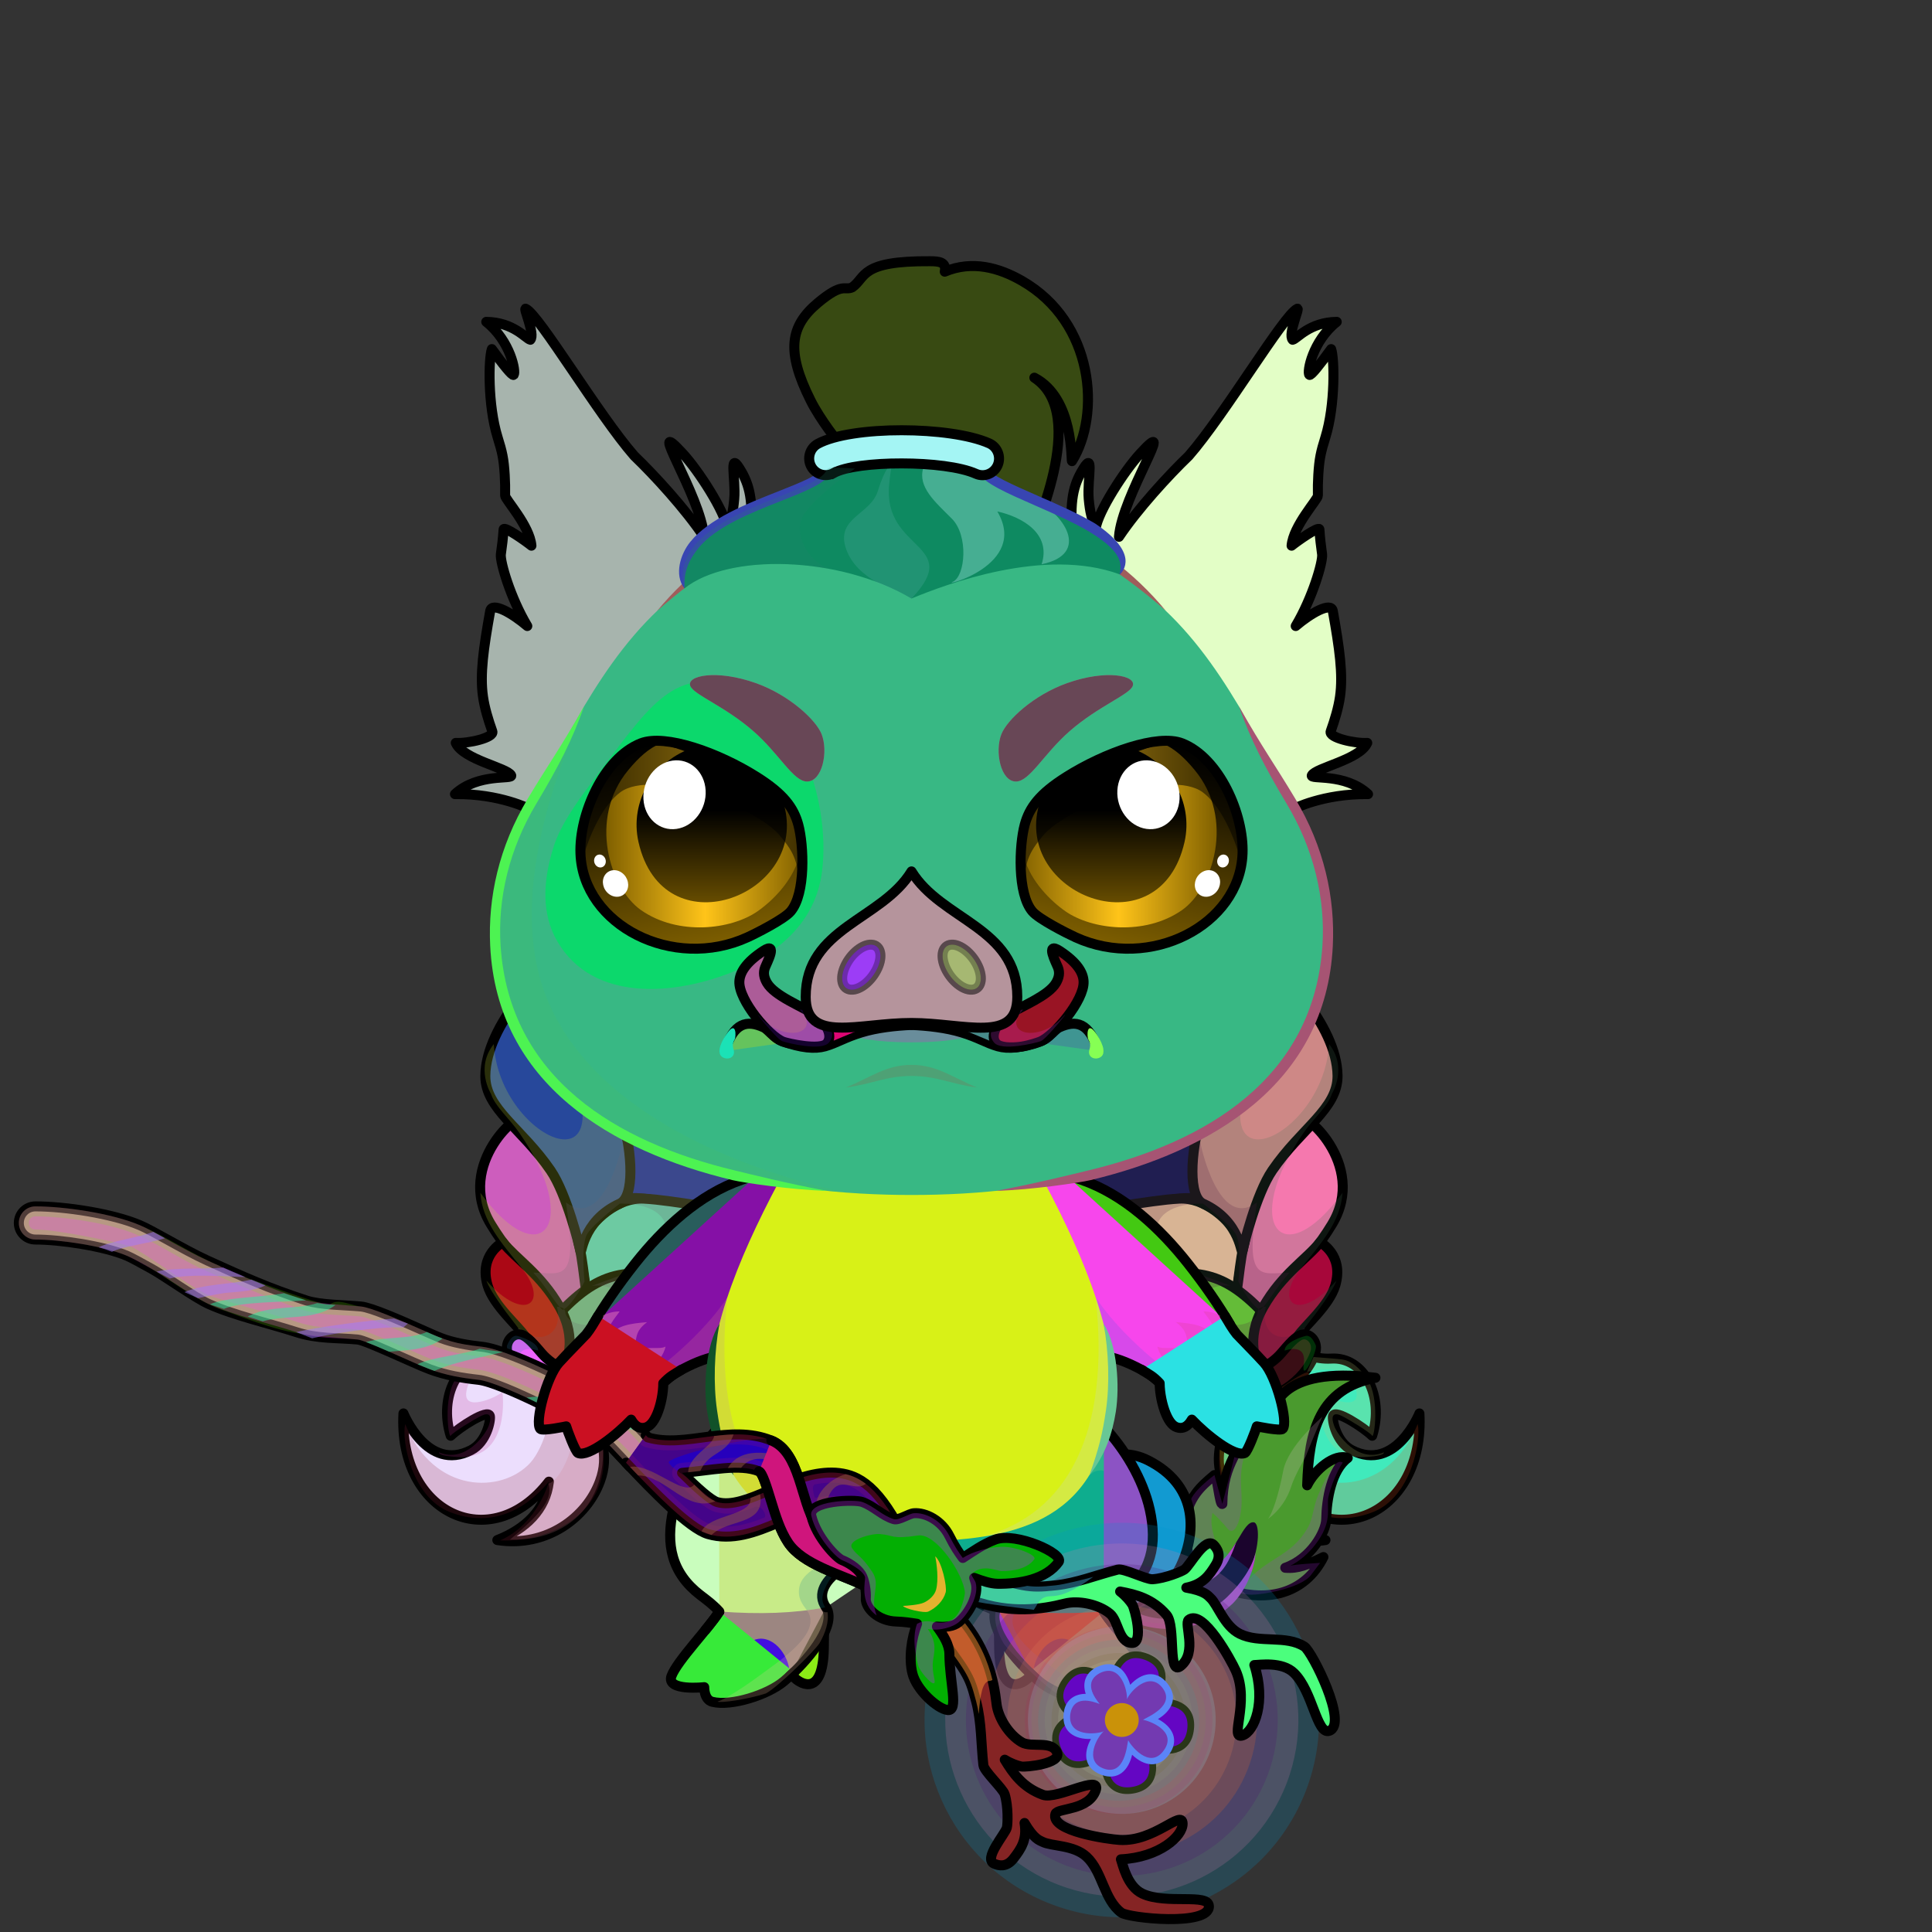 <svg xmlns="http://www.w3.org/2000/svg" xmlns:xlink="http://www.w3.org/1999/xlink" style="shape-rendering:geometricPrecision; text-rendering:geometricPrecision; image-rendering:optimizeQuality; fill-rule:evenodd; clip-rule:evenodd" version="1.1" viewBox="0 0 29000 29000" xml:space="preserve"><rect x="0" y="0" width="29000" height="29000" fill="#333333" stroke="none"/><defs><style type="text/css">.HairBack-Pig1fil10 {fill:black;fill-opacity:0.2}
.HairBack-Pig1fil1 {fill:url(#HairBack-Pig1id198)}
.HairBack-Pig1str0 {stroke:black;stroke-width:150;stroke-linecap:round;stroke-linejoin:round}
.HairBack-Pig1fil2 {fill:url(#HairBack-Pig1id186)}
.HairBack-Pig1fil3 {fill:url(#HairBack-Pig1id166)}
.HairBack-Pig1fil4 {fill:url(#HairBack-Pig1id172)}
.HairBack-Pig1fil5 {fill:url(#HairBack-Pig1id195)}
.HairBack-Pig1fil6 {fill:url(#HairBack-Pig1id183)}
.HairBack-Pig1fil7 {fill:url(#HairBack-Pig1id182)}
.HairBack-Pig1fil8 {fill:url(#HairBack-Pig1id144)}
.HairBack-Pig1fil9 {fill:url(#HairBack-Pig1id142)}
.HairBack-Pig1fil11 {fill:url(#HairBack-Pig1id153)}
.HairBack-Pig1fil12 {fill:url(#HairBack-Pig1id133)}
.HairBack-Pig1fil13 {fill:url(#HairBack-Pig1id190)}
.HairBack-Pig1fil14 {fill:url(#HairBack-Pig1id165)}
.HairBack-Pig1fil15 {fill:url(#HairBack-Pig1id150)}
.HairBack-Pig1fil16 {fill:url(#HairBack-Pig1id194)}
.HairBack-Pig1fil17 {fill:url(#HairBack-Pig1id187)}
.HairBack-Pig1fil18 {fill:url(#HairBack-Pig1id191)}
.HairBack-Pig1fil19 {fill:url(#HairBack-Pig1id145)}
.HairBack-Pig1fil20 {fill:url(#HairBack-Pig1id143)}
.HairBack-Pig1fil21 {fill:url(#HairBack-Pig1id199)}
.Tail-Pig4fil10 {fill:black;fill-opacity:0.2}
.Tail-Pig4fil33 {fill:url(#Tail-Pig4id131)}
.Tail-Pig4fil30 {fill:black;fill-rule:nonzero}
.Tail-Pig4fil26 {fill:black;fill-opacity:0.302}
.Tail-Pig4fil32 {fill:url(#Tail-Pig4id167)}
.Tail-Pig4str0 {stroke:black;stroke-width:150;stroke-linecap:round;stroke-linejoin:round}
.Tail-Pig4fil34 {fill:url(#Tail-Pig4id149)}
.Tail-Pig4str1 {stroke:black;stroke-width:150}
.RightFoot-Pig0fil37 {fill:#ffe8f2}
.RightFoot-Pig0fil38 {fill:#d18fad}
.RightFoot-Pig0fil39 {fill:url(#RightFoot-Pig0id227)}
.RightFoot-Pig0fil40 {fill:black}
.RightFoot-Pig0fil10 {fill:black;fill-opacity:0.2}
.RightFoot-Pig0fil0 {fill:none}
.RightFoot-Pig0str2 {stroke:black;stroke-width:150;stroke-linecap:round;stroke-linejoin:round}
.RightLeg-Pig0fil52 {fill:url(#RightLeg-Pig0id37)}
.RightLeg-Pig0fil10 {fill:black;fill-opacity:0.2}
.RightLeg-Pig0fil0 {fill:none}
.RightLeg-Pig0str2 {stroke:black;stroke-width:150;stroke-linecap:round;stroke-linejoin:round}
.LeftFoot-Pig0fil37 {fill:#ffe8f2}
.LeftFoot-Pig0fil38 {fill:#d18fad}
.LeftFoot-Pig0fil57 {fill:url(#LeftFoot-Pig0id220)}
.LeftFoot-Pig0fil40 {fill:black}
.LeftFoot-Pig0fil10 {fill:black;fill-opacity:0.2}
.LeftFoot-Pig0fil0 {fill:none}
.LeftFoot-Pig0str2 {stroke:black;stroke-width:150;stroke-linecap:round;stroke-linejoin:round}
.LeftLeg-Pig0fil62 {fill:url(#LeftLeg-Pig0id49)}
.LeftLeg-Pig0fil10 {fill:black;fill-opacity:0.2}
.LeftLeg-Pig0fil0 {fill:none}
.LeftLeg-Pig0str2 {stroke:black;stroke-width:150;stroke-linecap:round;stroke-linejoin:round}
.RightHand-Pig0fil68 {fill:url(#RightHand-Pig0id57)}
.RightHand-Pig0fil10 {fill:black;fill-opacity:0.2}
.RightHand-Pig0fil0 {fill:none}
.RightHand-Pig0str0 {stroke:black;stroke-width:150;stroke-linecap:round;stroke-linejoin:round}
.RightPaw-Pig10fil74 {fill:url(#RightPaw-Pig10id25)}
.RightPaw-Pig10fil51 {fill:black;fill-opacity:0.4}
.RightPaw-Pig10fil10 {fill:black;fill-opacity:0.2}
.RightPaw-Pig10fil77 {fill:url(#RightPaw-Pig10id216)}
.RightPaw-Pig10fil40 {fill:black}
.RightPaw-Pig10fil0 {fill:none}
.RightPaw-Pig10str2 {stroke:black;stroke-width:150;stroke-linecap:round;stroke-linejoin:round}
.LeftHand-Pig0fil79 {fill:url(#LeftHand-Pig0id22)}
.LeftHand-Pig0fil10 {fill:black;fill-opacity:0.2}
.LeftHand-Pig0fil0 {fill:none}
.LeftHand-Pig0str0 {stroke:black;stroke-width:150;stroke-linecap:round;stroke-linejoin:round}
.Body-Pig0fil83 {fill:url(#Body-Pig0id42)}
.Body-Pig0fil10 {fill:black;fill-opacity:0.2}
.Body-Pig0fil84 {fill:black;fill-rule:nonzero}
.LeftPaw-Pig10fil91 {fill:url(#LeftPaw-Pig10id70)}
.LeftPaw-Pig10fil51 {fill:black;fill-opacity:0.4}
.LeftPaw-Pig10fil10 {fill:black;fill-opacity:0.2}
.LeftPaw-Pig10fil94 {fill:url(#LeftPaw-Pig10id212)}
.LeftPaw-Pig10fil40 {fill:black}
.LeftPaw-Pig10fil0 {fill:none}
.LeftPaw-Pig10str2 {stroke:black;stroke-width:150;stroke-linecap:round;stroke-linejoin:round}
.Ears-Pig9fil147 {fill:url(#Ears-Pig9id46)}
.Ears-Pig9fil148 {fill:black;fill-opacity:0.502}
.Ears-Pig9fil10 {fill:black;fill-opacity:0.2}
.Ears-Pig9fil149 {fill:url(#Ears-Pig9id15)}
.Ears-Pig9fil150 {fill:url(#Ears-Pig9id84)}
.Ears-Pig9fil151 {fill:url(#Ears-Pig9id83)}
.Ears-Pig9fil0 {fill:none}
.Ears-Pig9str0 {stroke:black;stroke-width:150;stroke-linecap:round;stroke-linejoin:round}
.Head-Pig1fil160 {fill:url(#Head-Pig1id50)}
.Head-Pig1fil161 {fill:url(#Head-Pig1id159)}
.Head-Pig1fil10 {fill:black;fill-opacity:0.2}
.Head-Pig1fil84 {fill:black;fill-rule:nonzero}
.Mouth-Pig8fil26 {fill:black;fill-opacity:0.302}
.Mouth-Pig8fil172 {fill:black;fill-rule:nonzero;fill-opacity:0.2}
.Mouth-Pig8fil169 {fill:black}
.Mouth-Pig8fil10 {fill:black;fill-opacity:0.2}
.Mouth-Pig8fil0 {fill:none}
.Mouth-Pig8str0 {stroke:black;stroke-width:150;stroke-linecap:round;stroke-linejoin:round}
.Mouth-Pig8fil173 {fill:white}
.EyesClosed-Pig9fil38 {fill:#d18fad}
.EyesClosed-Pig9fil148 {fill:black;fill-opacity:0.502}
.EyesClosed-Pig9fil84 {fill:black;fill-rule:nonzero}
.Eyes-Pig9fil226 {fill:url(#Eyes-Pig9id148)}
.Eyes-Pig9fil227 {fill:url(#Eyes-Pig9id10)}
.Eyes-Pig9fil228 {fill:url(#Eyes-Pig9id45)}
.Eyes-Pig9fil148 {fill:black;fill-opacity:0.502}
.Eyes-Pig9fil173 {fill:white}
.Eyes-Pig9fil229 {fill:url(#Eyes-Pig9id161)}
.Eyes-Pig9fil230 {fill:url(#Eyes-Pig9id64)}
.Eyes-Pig9fil231 {fill:url(#Eyes-Pig9id76)}
.Eyes-Pig9fil0 {fill:none}
.Eyes-Pig9str0 {stroke:black;stroke-width:150;stroke-linecap:round;stroke-linejoin:round}
.Moustache-Pig0fil0 {fill:none}
.Nose-Pig6fil244 {fill:url(#Nose-Pig6id181)}
.Nose-Pig6str0 {stroke:black;stroke-width:150;stroke-linecap:round;stroke-linejoin:round}
.Nose-Pig6fil26 {fill:black;fill-opacity:0.302}
.Nose-Pig6str3 {stroke:black;stroke-width:150;stroke-linecap:round;stroke-linejoin:round;stroke-opacity:0.302}
.Nose-Pig6fil237 {fill:none}
.Hair-Pig4fil250 {fill:url(#Hair-Pig4id8)}
.Hair-Pig4fil10 {fill:black;fill-opacity:0.2}
.Hair-Pig4fil84 {fill:black;fill-rule:nonzero}
.Hair-Pig4fil246 {fill:#f2bc6b;fill-opacity:0.702}
.Hair-Pig4fil251 {fill:url(#Hair-Pig4id24)}
.Hair-Pig4fil0 {fill:none}
.Hair-Pig4str0 {stroke:black;stroke-width:150;stroke-linecap:round;stroke-linejoin:round}
.Hair-Pig4fil252 {fill:url(#Hair-Pig4id85)}
.Hair-Pig4str1 {stroke:black;stroke-width:150}
.WeaponOstaraBack-Mediumfil0 {fill:black;fill-opacity:0.302}
.WeaponOstaraBack-Mediumfil445 {fill:black;fill-opacity:0.2}
.WeaponOstaraBack-Mediumfil280 {fill:black;fill-opacity:0.502}
.WeaponOstaraBack-Mediumfil444 {fill:url(#WeaponOstaraBack-Mediumid14)}
.WeaponOstaraBack-Mediumstr0 {stroke:black;stroke-width:150;stroke-linecap:round;stroke-linejoin:round;stroke-miterlimit:2.613}
.WeaponOstara-Mediumfil446 {fill:#B1F2B9;fill-opacity:0.2}
.WeaponOstara-Mediumfil447 {fill:#DBFFE0;fill-opacity:0.102}
.WeaponOstara-Mediumfil448 {fill:url(#WeaponOstara-Mediumid1191)}
.WeaponOstara-Mediumfil449 {fill:#47472A;fill-opacity:0.502}
.WeaponOstara-Mediumfil450 {fill:url(#WeaponOstara-Mediumid1192)}
.WeaponOstara-Mediumfil451 {fill:#DBA773;fill-rule:nonzero}
.WeaponOstara-Mediumfil452 {fill:url(#WeaponOstara-Mediumid931)}
.WeaponOstara-Mediumfil280 {fill:black;fill-opacity:0.502}
.WeaponOstara-Mediumfil455 {fill:url(#WeaponOstara-Mediumid10)}
.WeaponOstara-Mediumfil0 {fill:black;fill-opacity:0.302}
.WeaponOstara-Mediumfil445 {fill:black;fill-opacity:0.2}
.WeaponOstara-Mediumfil457 {fill:url(#WeaponOstara-Mediumid1238);fill-rule:nonzero}
.WeaponOstara-Mediumfil29 {fill:none}
.WeaponOstara-Mediumstr10 {stroke:#293619;stroke-width:100;stroke-linecap:round;stroke-linejoin:round;stroke-miterlimit:22.926}
.WeaponOstara-Mediumfil453 {fill:url(#WeaponOstara-Mediumid585)}
.WeaponOstara-Mediumstr4 {stroke:black;stroke-width:150;stroke-linecap:round;stroke-linejoin:round;stroke-miterlimit:22.926}
.WeaponOstara-Mediumfil454 {fill:url(#WeaponOstara-Mediumid533)}
.WeaponOstara-Mediumfil456 {fill:url(#WeaponOstara-Mediumid517)}
</style><linearGradient gradientUnits="userSpaceOnUse" id="HairBack-Pig1id198" x1="6856.67" x2="8263.23" xlink:href="#HairBack-Pig1id133" y1="22939.3" y2="20413.4">
  </linearGradient><linearGradient gradientUnits="userSpaceOnUse" id="HairBack-Pig1id186" x1="9181.74" x2="10408.9" xlink:href="#HairBack-Pig1id133" y1="12605.3" y2="16395.7">
  </linearGradient><linearGradient gradientUnits="userSpaceOnUse" id="HairBack-Pig1id166" x1="11585" x2="11692.6" xlink:href="#HairBack-Pig1id133" y1="16549.4" y2="13452">
  </linearGradient><linearGradient gradientUnits="userSpaceOnUse" id="HairBack-Pig1id172" x1="11263.5" x2="10383.8" xlink:href="#HairBack-Pig1id133" y1="16064" y2="18619.4">
  </linearGradient><linearGradient gradientUnits="userSpaceOnUse" id="HairBack-Pig1id195" x1="10637.9" x2="9915.86" xlink:href="#HairBack-Pig1id133" y1="17788.1" y2="19764.5">
  </linearGradient><linearGradient gradientUnits="userSpaceOnUse" id="HairBack-Pig1id183" x1="7390.03" x2="8610.49" xlink:href="#HairBack-Pig1id133" y1="17573.2" y2="18864.2">
  </linearGradient><linearGradient gradientUnits="userSpaceOnUse" id="HairBack-Pig1id182" x1="7525.75" x2="9222.45" xlink:href="#HairBack-Pig1id133" y1="15698.2" y2="17654.5">
  </linearGradient><linearGradient gradientUnits="userSpaceOnUse" id="HairBack-Pig1id144" x1="10502.7" x2="8177.29" xlink:href="#HairBack-Pig1id133" y1="19592.3" y2="20277.8">
  </linearGradient><linearGradient gradientUnits="userSpaceOnUse" id="HairBack-Pig1id142" x1="7278.96" x2="8560.9" xlink:href="#HairBack-Pig1id133" y1="19202.2" y2="20055.5">
  </linearGradient><linearGradient gradientUnits="userSpaceOnUse" id="HairBack-Pig1id153" x1="7665.68" x2="9153.58" xlink:href="#HairBack-Pig1id10" y1="20225.4" y2="20891.9">
  </linearGradient><linearGradient gradientUnits="userSpaceOnUse" id="HairBack-Pig1id190" x1="18180.2" x2="16953" xlink:href="#HairBack-Pig1id133" y1="12605.3" y2="16395.7">
  </linearGradient><linearGradient gradientUnits="userSpaceOnUse" id="HairBack-Pig1id165" x1="15776.9" x2="15669.4" xlink:href="#HairBack-Pig1id133" y1="16549.4" y2="13452">
  </linearGradient><linearGradient gradientUnits="userSpaceOnUse" id="HairBack-Pig1id150" x1="16098.4" x2="16978.2" xlink:href="#HairBack-Pig1id133" y1="16064" y2="18619.4">
  </linearGradient><linearGradient gradientUnits="userSpaceOnUse" id="HairBack-Pig1id194" x1="16724" x2="17446.1" xlink:href="#HairBack-Pig1id133" y1="17788.1" y2="19764.5">
  </linearGradient><linearGradient gradientUnits="userSpaceOnUse" id="HairBack-Pig1id187" x1="19971.9" x2="18751.5" xlink:href="#HairBack-Pig1id133" y1="17573.2" y2="18864.2">
  </linearGradient><linearGradient gradientUnits="userSpaceOnUse" id="HairBack-Pig1id191" x1="19836.2" x2="18139.5" xlink:href="#HairBack-Pig1id133" y1="15698.2" y2="17654.5">
  </linearGradient><linearGradient gradientUnits="userSpaceOnUse" id="HairBack-Pig1id145" x1="16859.3" x2="19184.7" xlink:href="#HairBack-Pig1id133" y1="19592.3" y2="20277.8">
  </linearGradient><linearGradient gradientUnits="userSpaceOnUse" id="HairBack-Pig1id143" x1="20083" x2="18801" xlink:href="#HairBack-Pig1id133" y1="19202.2" y2="20055.5">
  </linearGradient><linearGradient gradientUnits="userSpaceOnUse" id="HairBack-Pig1id199" x1="19696.3" x2="18208.4" xlink:href="#HairBack-Pig1id10" y1="20225.4" y2="20891.9">
  </linearGradient><linearGradient gradientUnits="userSpaceOnUse" id="Tail-Pig4id131" x1="16818.1" x2="18132.1" xlink:href="#Tail-Pig4id94" y1="24163.1" y2="22966.9">
  </linearGradient><linearGradient gradientUnits="userSpaceOnUse" id="Tail-Pig4id167" x1="19588.7" x2="18835.7" xlink:href="#Tail-Pig4id5" y1="20715.4" y2="23880.9">
  </linearGradient><linearGradient gradientUnits="userSpaceOnUse" id="Tail-Pig4id149" x1="13985.9" x2="17433.3" xlink:href="#Tail-Pig4id94" y1="23274.1" y2="22920.4">
  </linearGradient><linearGradient gradientUnits="objectBoundingBox" id="RightFoot-Pig0id227" x1="50%" x2="50%" xlink:href="#RightFoot-Pig0id0" y1="100%" y2="0%">
  </linearGradient><linearGradient gradientUnits="objectBoundingBox" id="RightLeg-Pig0id37" x1="50%" x2="50%" xlink:href="#RightLeg-Pig0id2" y1="100%" y2="0%">
  </linearGradient><linearGradient gradientUnits="objectBoundingBox" id="LeftFoot-Pig0id220" x1="50%" x2="50%" xlink:href="#LeftFoot-Pig0id0" y1="100%" y2="0%">
  </linearGradient><linearGradient gradientUnits="objectBoundingBox" id="LeftLeg-Pig0id49" x1="50%" x2="50%" xlink:href="#LeftLeg-Pig0id2" y1="100%" y2="0%">
  </linearGradient><linearGradient gradientUnits="objectBoundingBox" id="RightHand-Pig0id57" x1="30.124%" x2="69.876%" xlink:href="#RightHand-Pig0id22" y1="2.322%" y2="97.678%">
  </linearGradient><linearGradient gradientUnits="objectBoundingBox" id="RightPaw-Pig10id25" x1="81.883%" x2="18.117%" y1="89.198%" y2="10.802%">
   <stop offset="0" style="stop-opacity:1; stop-color:#cc91ab"/>
   <stop offset="0.62" style="stop-opacity:1; stop-color:#f3b8d3"/>
   <stop offset="1" style="stop-opacity:1; stop-color:#f3b8d3"/>
  </linearGradient><linearGradient gradientUnits="objectBoundingBox" id="RightPaw-Pig10id216" x1="28.208%" x2="71.792%" xlink:href="#RightPaw-Pig10id5" y1="1.784%" y2="98.216%">
  </linearGradient><linearGradient gradientUnits="objectBoundingBox" id="LeftHand-Pig0id22" x1="69.876%" x2="30.124%" y1="2.322%" y2="97.678%">
   <stop offset="0" style="stop-opacity:1; stop-color:#cc91ab"/>
   <stop offset="0.02" style="stop-opacity:1; stop-color:#cc91ab"/>
   <stop offset="0.922" style="stop-opacity:1; stop-color:#f3b8d3"/>
   <stop offset="1" style="stop-opacity:1; stop-color:#f3b8d3"/>
  </linearGradient><linearGradient gradientUnits="objectBoundingBox" id="Body-Pig0id42" x1="50%" x2="50%" y1="0%" y2="100%">
   <stop offset="0" style="stop-opacity:1; stop-color:#cc91ab"/>
   <stop offset="0.031" style="stop-opacity:1; stop-color:#cc91ab"/>
   <stop offset="0.529" style="stop-opacity:1; stop-color:#f3b8d3"/>
   <stop offset="1" style="stop-opacity:1; stop-color:#ffe8f2"/>
  </linearGradient><linearGradient gradientUnits="objectBoundingBox" id="LeftPaw-Pig10id70" x1="18.117%" x2="81.883%" xlink:href="#LeftPaw-Pig10id25" y1="89.198%" y2="10.802%">
  </linearGradient><linearGradient gradientUnits="objectBoundingBox" id="LeftPaw-Pig10id212" x1="71.792%" x2="28.208%" xlink:href="#LeftPaw-Pig10id5" y1="1.784%" y2="98.216%">
  </linearGradient><linearGradient gradientUnits="userSpaceOnUse" id="Ears-Pig9id46" x1="11401.5" x2="6703.15" xlink:href="#Ears-Pig9id16" y1="10047.6" y2="6757.83">
  </linearGradient><linearGradient gradientUnits="userSpaceOnUse" id="Ears-Pig9id15" x1="8056.06" x2="10518.4" xlink:href="#Ears-Pig9id4" y1="9460.4" y2="5195.46">
  </linearGradient><linearGradient gradientUnits="userSpaceOnUse" id="Ears-Pig9id84" x1="15962.4" x2="20660.7" xlink:href="#Ears-Pig9id16" y1="10047.6" y2="6757.83">
  </linearGradient><linearGradient gradientUnits="userSpaceOnUse" id="Ears-Pig9id83" x1="19307.8" x2="16845.4" xlink:href="#Ears-Pig9id4" y1="9460.4" y2="5195.46">
  </linearGradient><linearGradient gradientUnits="objectBoundingBox" id="Head-Pig1id50" x1="50%" x2="50%" xlink:href="#Head-Pig1id3" y1="100%" y2="0%">
  </linearGradient><linearGradient gradientUnits="userSpaceOnUse" id="Head-Pig1id159" x1="10433.5" x2="10113" xlink:href="#Head-Pig1id0" y1="14832.1" y2="10239.8">
  </linearGradient><linearGradient gradientUnits="userSpaceOnUse" id="Eyes-Pig9id148" x1="16641" x2="17334.4" y1="14255.9" y2="11076.2">
   <stop offset="0" style="stop-opacity:1; stop-color:#806000"/>
   <stop offset="1" style="stop-opacity:1; stop-color:black"/>
  </linearGradient><linearGradient gradientUnits="userSpaceOnUse" id="Eyes-Pig9id10" x1="15305.7" x2="18262.7" y1="12539.6" y2="12539.6">
   <stop offset="0" style="stop-opacity:1; stop-color:#806000"/>
   <stop offset="0.502" style="stop-opacity:1; stop-color:#ffc419"/>
   <stop offset="1" style="stop-opacity:1; stop-color:#806000"/>
  </linearGradient><linearGradient gradientUnits="userSpaceOnUse" id="Eyes-Pig9id45" x1="16680.3" x2="16680.3" y1="11243.5" y2="13543.4">
   <stop offset="0" style="stop-opacity:1; stop-color:black"/>
   <stop offset="0.4" style="stop-opacity:1; stop-color:black"/>
   <stop offset="1" style="stop-opacity:1; stop-color:#664c00"/>
  </linearGradient><linearGradient gradientUnits="userSpaceOnUse" id="Eyes-Pig9id161" x1="10722.8" x2="10029.5" xlink:href="#Eyes-Pig9id148" y1="14255.9" y2="11076.2">
  </linearGradient><linearGradient gradientUnits="userSpaceOnUse" id="Eyes-Pig9id64" x1="9101.23" x2="12058.2" xlink:href="#Eyes-Pig9id10" y1="12539.6" y2="12539.6">
  </linearGradient><linearGradient gradientUnits="userSpaceOnUse" id="Eyes-Pig9id76" x1="10683.6" x2="10683.6" xlink:href="#Eyes-Pig9id45" y1="11243.5" y2="13543.4">
  </linearGradient><linearGradient gradientUnits="userSpaceOnUse" id="Nose-Pig6id181" x1="13681.9" x2="13681.9" xlink:href="#Nose-Pig6id151" y1="13079.6" y2="15426.2">
  </linearGradient><linearGradient gradientUnits="userSpaceOnUse" id="Hair-Pig4id8" x1="14145" x2="14145" xlink:href="#Hair-Pig4id7" y1="3897.69" y2="8320.53">
  </linearGradient><linearGradient gradientUnits="userSpaceOnUse" id="Hair-Pig4id24" x1="13551.5" x2="13551.5" xlink:href="#Hair-Pig4id7" y1="6803" y2="8984.48">
  </linearGradient><linearGradient gradientUnits="userSpaceOnUse" id="Hair-Pig4id85" x1="12145.8" x2="14996" xlink:href="#Hair-Pig4id10" y1="6795.31" y2="6795.31">
  </linearGradient><linearGradient gradientUnits="userSpaceOnUse" id="WeaponOstaraBack-Mediumid14" x1="3408.03" x2="6624.12" xlink:href="#WeaponOstaraBack-Mediumid10" y1="17509.63" y2="22613.73">
  </linearGradient><radialGradient cx="16879.48" cy="25838.11" fx="16879.48" fy="25838.11" gradientTransform="matrix(-0.116 1.109 -1.086 -0.113 46880 10047)" gradientUnits="userSpaceOnUse" id="WeaponOstara-Mediumid1191" r="918.23" xlink:href="#WeaponOstara-Mediumid991">
  </radialGradient><radialGradient cx="16871.64" cy="25839.01" fx="16871.64" fy="25839.01" gradientTransform="matrix(-0.86 1.185 -1.16 -0.842 61364 27589)" gradientUnits="userSpaceOnUse" id="WeaponOstara-Mediumid1192" r="555.62">
   <stop offset="0" style="stop-opacity:1; stop-color:#F7AF7B"/>
   <stop offset="0.588" style="stop-opacity:1; stop-color:#FFEFBD"/>
   <stop offset="1" style="stop-opacity:1; stop-color:#FFEAC9"/>
  </radialGradient><radialGradient cx="16838.68" cy="25818.13" fx="16838.68" fy="25818.13" gradientTransform="matrix(-0.815 1.124 -1.124 -0.815 59593 27942)" gradientUnits="userSpaceOnUse" id="WeaponOstara-Mediumid931" r="182.9">
   <stop offset="0" style="stop-opacity:1; stop-color:#FFC369"/>
   <stop offset="1" style="stop-opacity:1; stop-color:#DC9748"/>
  </radialGradient><linearGradient gradientUnits="userSpaceOnUse" id="WeaponOstara-Mediumid10" x1="10381.28" x2="12443.56" y1="21480.25" y2="23865.17">
   <stop offset="0" style="stop-opacity:1; stop-color:#8F5621"/>
   <stop offset="0.271" style="stop-opacity:1; stop-color:#7B522B"/>
   <stop offset="0.49" style="stop-opacity:1; stop-color:#AD7D51"/>
   <stop offset="1" style="stop-opacity:1; stop-color:#8D5B2C"/>
  </linearGradient><linearGradient gradientUnits="userSpaceOnUse" id="WeaponOstara-Mediumid1238" x1="13713.56" x2="14195.23" xlink:href="#WeaponOstara-Mediumid1233" y1="23692.9" y2="23906.97">
  </linearGradient><linearGradient gradientUnits="userSpaceOnUse" id="WeaponOstara-Mediumid585" x1="13925.45" x2="18061.3" xlink:href="#WeaponOstara-Mediumid51" y1="24985.12" y2="28284.07">
  </linearGradient><linearGradient gradientUnits="userSpaceOnUse" id="WeaponOstara-Mediumid533" x1="15068.61" x2="19615.26" xlink:href="#WeaponOstara-Mediumid51" y1="23311.83" y2="26016.68">
  </linearGradient><linearGradient gradientUnits="userSpaceOnUse" id="WeaponOstara-Mediumid517" x1="12188.09" x2="15195.89" xlink:href="#WeaponOstara-Mediumid51" y1="22908.06" y2="25033.7">
  </linearGradient><linearGradient gradientUnits="userSpaceOnUse" id="HairBack-Pig1id133" x1="20505.3" x2="19098.7" y1="22939.3" y2="20413.4">
   <stop offset="0" style="stop-opacity:1; stop-color:#f2bc6b"/>
   <stop offset="0.722" style="stop-opacity:1; stop-color:#d9a04a"/>
   <stop offset="1" style="stop-opacity:1; stop-color:#d9a04a"/>
  </linearGradient><linearGradient gradientUnits="userSpaceOnUse" id="HairBack-Pig1id10" x1="15305.7" x2="18262.7" y1="12539.6" y2="12539.6">
   <stop offset="0" style="stop-opacity:1; stop-color:#806000"/>
   <stop offset="0.502" style="stop-opacity:1; stop-color:#ffc419"/>
   <stop offset="1" style="stop-opacity:1; stop-color:#806000"/>
  </linearGradient><linearGradient gradientUnits="userSpaceOnUse" id="Tail-Pig4id94" x1="13432.5" x2="17737.9" y1="23392.7" y2="23392.7">
   <stop offset="0" style="stop-opacity:1; stop-color:#cc91ab"/>
   <stop offset="1" style="stop-opacity:1; stop-color:#ffe8f2"/>
  </linearGradient><linearGradient gradientUnits="userSpaceOnUse" id="Tail-Pig4id5" x1="18537.4" x2="18537.4" y1="11625" y2="5118.17">
   <stop offset="0" style="stop-opacity:1; stop-color:#d18fad"/>
   <stop offset="1" style="stop-opacity:1; stop-color:#f3b8d3"/>
  </linearGradient><linearGradient gradientUnits="userSpaceOnUse" id="RightFoot-Pig0id0" x1="16257.8" x2="16257.8" y1="21560.3" y2="23683.4">
   <stop offset="0" style="stop-opacity:1; stop-color:#d18fad"/>
   <stop offset="1" style="stop-opacity:1; stop-color:#f7c1d9"/>
  </linearGradient><linearGradient gradientUnits="userSpaceOnUse" id="RightLeg-Pig0id2" x1="11782.6" x2="11782.6" y1="24212.9" y2="21311.8">
   <stop offset="0" style="stop-opacity:1; stop-color:#ffe8f2"/>
   <stop offset="0.388" style="stop-opacity:1; stop-color:#ffe8f2"/>
   <stop offset="1" style="stop-opacity:1; stop-color:#f3b8d3"/>
  </linearGradient><linearGradient gradientUnits="userSpaceOnUse" id="LeftFoot-Pig0id0" x1="16257.8" x2="16257.8" y1="21560.3" y2="23683.4">
   <stop offset="0" style="stop-opacity:1; stop-color:#d18fad"/>
   <stop offset="1" style="stop-opacity:1; stop-color:#f7c1d9"/>
  </linearGradient><linearGradient gradientUnits="userSpaceOnUse" id="LeftLeg-Pig0id2" x1="11782.6" x2="11782.6" y1="24212.9" y2="21311.8">
   <stop offset="0" style="stop-opacity:1; stop-color:#ffe8f2"/>
   <stop offset="0.388" style="stop-opacity:1; stop-color:#ffe8f2"/>
   <stop offset="1" style="stop-opacity:1; stop-color:#f3b8d3"/>
  </linearGradient><linearGradient gradientUnits="objectBoundingBox" id="RightHand-Pig0id22" x1="69.876%" x2="30.124%" y1="2.322%" y2="97.678%">
   <stop offset="0" style="stop-opacity:1; stop-color:#cc91ab"/>
   <stop offset="0.02" style="stop-opacity:1; stop-color:#cc91ab"/>
   <stop offset="0.922" style="stop-opacity:1; stop-color:#f3b8d3"/>
   <stop offset="1" style="stop-opacity:1; stop-color:#f3b8d3"/>
  </linearGradient><linearGradient gradientUnits="userSpaceOnUse" id="RightPaw-Pig10id5" x1="18537.4" x2="18537.4" y1="11625" y2="5118.17">
   <stop offset="0" style="stop-opacity:1; stop-color:#d18fad"/>
   <stop offset="1" style="stop-opacity:1; stop-color:#f3b8d3"/>
  </linearGradient><linearGradient gradientUnits="objectBoundingBox" id="LeftPaw-Pig10id25" x1="81.883%" x2="18.117%" y1="89.198%" y2="10.802%">
   <stop offset="0" style="stop-opacity:1; stop-color:#cc91ab"/>
   <stop offset="0.62" style="stop-opacity:1; stop-color:#f3b8d3"/>
   <stop offset="1" style="stop-opacity:1; stop-color:#f3b8d3"/>
  </linearGradient><linearGradient gradientUnits="userSpaceOnUse" id="LeftPaw-Pig10id5" x1="18537.4" x2="18537.4" y1="11625" y2="5118.17">
   <stop offset="0" style="stop-opacity:1; stop-color:#d18fad"/>
   <stop offset="1" style="stop-opacity:1; stop-color:#f3b8d3"/>
  </linearGradient><linearGradient gradientUnits="userSpaceOnUse" id="Ears-Pig9id16" x1="16438.6" x2="20876.9" y1="9204.54" y2="7320.6">
   <stop offset="0" style="stop-opacity:1; stop-color:#d18fad"/>
   <stop offset="0.6" style="stop-opacity:1; stop-color:#d18fad"/>
   <stop offset="1" style="stop-opacity:1; stop-color:#f7c1d9"/>
  </linearGradient><linearGradient gradientUnits="userSpaceOnUse" id="Ears-Pig9id4" x1="18422.2" x2="18422.2" y1="11201" y2="5413.86">
   <stop offset="0" style="stop-opacity:1; stop-color:#f3b8d3"/>
   <stop offset="1" style="stop-opacity:1; stop-color:#d18fad"/>
  </linearGradient><linearGradient gradientUnits="userSpaceOnUse" id="Head-Pig1id3" x1="18922.8" x2="18922.8" y1="11187.2" y2="5413.87">
   <stop offset="0" style="stop-opacity:1; stop-color:#cc91ab"/>
   <stop offset="0.388" style="stop-opacity:1; stop-color:#f3b8d3"/>
   <stop offset="1" style="stop-opacity:1; stop-color:#ffe8f2"/>
  </linearGradient><linearGradient gradientUnits="userSpaceOnUse" id="Head-Pig1id0" x1="16257.8" x2="16257.8" y1="21560.3" y2="23683.4">
   <stop offset="0" style="stop-opacity:1; stop-color:#d18fad"/>
   <stop offset="1" style="stop-opacity:1; stop-color:#f7c1d9"/>
  </linearGradient><linearGradient gradientUnits="userSpaceOnUse" id="Nose-Pig6id151" x1="13681.9" x2="13681.9" y1="13554.2" y2="15469.2">
   <stop offset="0" style="stop-opacity:1; stop-color:#FFCCCC"/>
   <stop offset="1" style="stop-opacity:1; stop-color:#DB9092"/>
  </linearGradient><linearGradient gradientUnits="userSpaceOnUse" id="Hair-Pig4id7" x1="17165.3" x2="17165.3" y1="19960.9" y2="12270.8">
   <stop offset="0" style="stop-opacity:1; stop-color:#d9a04a"/>
   <stop offset="1" style="stop-opacity:1; stop-color:#f2bc6b"/>
  </linearGradient><linearGradient gradientUnits="userSpaceOnUse" id="Hair-Pig4id10" x1="15305.7" x2="18262.7" y1="12539.6" y2="12539.6">
   <stop offset="0" style="stop-opacity:1; stop-color:#806000"/>
   <stop offset="0.502" style="stop-opacity:1; stop-color:#ffc419"/>
   <stop offset="1" style="stop-opacity:1; stop-color:#806000"/>
  </linearGradient><linearGradient gradientUnits="userSpaceOnUse" id="WeaponOstaraBack-Mediumid10" x1="10381.28" x2="12443.56" y1="21480.25" y2="23865.17">
   <stop offset="0" style="stop-opacity:1; stop-color:#8F5621"/>
   <stop offset="0.271" style="stop-opacity:1; stop-color:#7B522B"/>
   <stop offset="0.49" style="stop-opacity:1; stop-color:#AD7D51"/>
   <stop offset="1" style="stop-opacity:1; stop-color:#8D5B2C"/>
  </linearGradient><radialGradient cx="16709.98" cy="25058.95" fx="16709.98" fy="25058.95" gradientTransform="matrix(-0.034 1.041 -1.02 -0.034 42830 8497)" gradientUnits="userSpaceOnUse" id="WeaponOstara-Mediumid991" r="849.21">
   <stop offset="0" style="stop-opacity:1; stop-color:#FF9E59"/>
   <stop offset="1" style="stop-opacity:1; stop-color:#A2B541"/>
  </radialGradient><linearGradient gradientUnits="userSpaceOnUse" id="WeaponOstara-Mediumid1233" x1="14036.55" x2="14531.96" y1="23544.76" y2="23724.77">
   <stop offset="0" style="stop-opacity:1; stop-color:#754921"/>
   <stop offset="1" style="stop-opacity:1; stop-color:#9F7248"/>
  </linearGradient><linearGradient gradientUnits="userSpaceOnUse" id="WeaponOstara-Mediumid51" x1="14149.4" x2="14240.43" y1="19888.38" y2="19162.9">
   <stop offset="0" style="stop-opacity:1; stop-color:#8F5621"/>
   <stop offset="0.231" style="stop-opacity:1; stop-color:#7B522B"/>
   <stop offset="0.639" style="stop-opacity:1; stop-color:#AD7D51"/>
   <stop offset="1" style="stop-opacity:1; stop-color:#8D5B2C"/>
  </linearGradient></defs><g id="HairBack-Pig1">
 <animateTransform additive="sum" attributeName="transform" dur="10" repeatCount="indefinite" type="translate" values="0;0 200;0;0 200;0;0 200;0;0 200;0"/>
  <g id="_2991486224272">
   <path class="HairBack-Pig1fil1 HairBack-Pig1str0" d="M9004 22239c-198,535 -797,993 -1539,878 422,-165 726,-455 774,-877 -877,1136 -2264,468 -2183,-1024 0,0 357,888 1013,552 236,-121 299,-450 284,-513 -27,-112 -460,172 -588,296 -186,-590 121,-1191 617,-1158 460,31 989,-413 1397,5 172,177 174,495 188,814 16,381 192,609 37,1027z" style="fill:#ecdefd"/>
   <path class="HairBack-Pig1fil2 HairBack-Pig1str0" d="M11405 11573c-559,-314 -2550,1245 -2981,2125 -99,202 -168,445 -198,632 -34,214 -64,781 -13,989 171,704 184,1351 534,2150 -295,-243 1549,-989 1871,-910 323,80 646,-3335 787,-4986z" style="fill:#b9ab1b"/>
   <path class="HairBack-Pig1fil3 HairBack-Pig1str0" d="M12895 16315c0,0 580,-723 -195,-1516 -775,-794 -1992,-1597 -2292,-1352 -299,244 -245,1485 -193,1994 52,509 74,965 74,965 0,0 1635,491 2606,-91z" style="fill:#11de4c"/>
   <path class="HairBack-Pig1fil4 HairBack-Pig1str0" d="M12597 16386c980,1344 -924,1990 -1556,1890 -694,-110 -1468,-402 -1736,-249 -269,153 -242,341 -414,245 -172,-96 -371,-1486 1163,-1796 1534,-311 1879,311 2543,-90z" style="fill:#0517ad"/>
   <path class="HairBack-Pig1fil5 HairBack-Pig1str0" d="M11786 18184c276,201 -185,1161 -1012,1349 -357,81 -550,-27 -1069,-146 -508,-115 -755,-93 -865,-17 -43,32 -30,55 -47,-15l-106 -668c216,-406 599,-715 975,-695 235,12 519,58 926,118 491,74 836,31 1198,74z" style="fill:#54c2bd"/>
   <path class="HairBack-Pig1fil6 HairBack-Pig1str0" d="M8794 19360c-27,-193 -57,-488 -94,-628 -119,-450 27,-821 -132,-1155 -143,-300 -729,-725 -727,-759 12,-211 -1023,653 -473,1559 404,666 658,686 1054,1274 230,-106 85,-18 372,-291z" style="fill:#cd5dbd"/>
   <path class="HairBack-Pig1fil7 HairBack-Pig1str0" d="M7285 16148c-4,495 549,790 980,1421 243,355 434,1142 447,1210 20,106 6,-447 591,-712 221,-100 194,-748 34,-1301 -53,-186 -1329,-1133 -1132,-2202 13,-69 -913,798 -920,1584z" style="fill:#27489b"/>
   <path class="HairBack-Pig1fil8 HairBack-Pig1str0" d="M10602 19324c-404,1157 -1369,1728 -2292,1279 -340,-166 -206,-228 -206,-228 0,0 229,-599 362,-733 594,-596 1059,-666 2136,-318z" style="fill:#64a592"/>
   <path class="HairBack-Pig1fil9 HairBack-Pig1str0" d="M7547 18647c0,0 -361,185 -229,644 87,304 471,622 564,770 119,187 494,704 573,505 37,-94 225,-453 -56,-948 -279,-492 -655,-722 -852,-971z" style="fill:#ab0815"/>
   <path class="HairBack-Pig1fil10" d="M8256 14174c0,0 284,1382 1531,-640 830,-1346 4732,2252 2810,2852 507,649 351,1429 -748,1804 57,298 -124,735 -380,1013 -318,261 -860,411 -961,358 -489,1093 -1175,1322 -2253,1014 -204,-181 -326,-459 -574,-769 -65,-80 -335,-439 -379,-583 570,645 956,340 525,-194 -303,-375 -588,-693 -617,-1125 909,1245 1530,463 590,-893 -157,-228 -370,-402 -430,-592 0,0 -242,-390 42,-747 84,1489 2191,2344 936,-147 -158,-314 -266,-752 -92,-1351z" style="fill:#d5eb38"/>
   <path class="HairBack-Pig1fil10" d="M9303 18067c0,0 706,-41 709,445 4,485 -657,617 -657,617l-471 172c0,0 469,-69 396,319 -182,376 -767,313 -794,77 -10,-90 -125,-82 -126,-80 97,395 -226,582 -526,352 -299,-230 619,907 810,901 66,-2 277,-67 535,-169 488,-194 769,-112 1329,-1140 174,50 895,-308 895,-308 0,0 486,-318 -218,-1375 -704,-1056 -1850,-1229 -1848,-1112l9 381c0,0 -265,1338 -852,901 192,1224 -57,1062 -490,1055 193,203 346,493 443,560 157,-78 327,-428 327,-428 0,0 -60,-558 43,-717 103,-159 486,-451 486,-451z" style="fill:#6e6770"/>
   <path class="HairBack-Pig1fil11 HairBack-Pig1str0" d="M9163 20739c32,-63 -669,-3 -1034,-428 -105,-123 -217,-257 -309,-278 -128,-30 -259,118 -195,289 332,883 1875,976 1538,417z" style="fill:#ed64ff"/>
   <path class="HairBack-Pig1fil10" d="M7743 20593c0,0 -578,-144 -699,151 -121,295 7,332 184,293 176,-40 314,-139 314,-139 0,0 135,1023 -675,972 -206,-12 -281,-37 -278,-70 396,167 697,-263 745,-393 65,-175 -1,-207 -105,-157 -104,49 -433,251 -464,301 -31,49 -117,-567 73,-849 191,-282 345,-290 387,-297 43,-8 420,-35 420,-35l98 223z" style="fill:#c22f91"/>
   <path class="HairBack-Pig1fil10" d="M8310 20954c0,0 -570,-419 -593,-349 -64,197 273,484 426,489 210,7 29,630 -182,862 -425,466 -1448,476 -1879,-580 -55,241 93,1094 672,1321 595,232 1108,-2 1485,-457 0,0 -166,635 -733,883 901,30 1799,-558 1496,-1612 -48,-166 -5,-345 -41,-441 -224,79 -472,-84 -651,-116z" style="fill:#8e1e3a"/>
   <path class="HairBack-Pig1fil10" d="M8529 21023c247,401 -66,1176 -294,1247 48,209 -33,384 -580,840 1062,33 1678,-830 1273,-2026 -106,4 -318,-21 -399,-61z" style="fill:#d07f8d"/>
   <path class="HairBack-Pig1fil10" d="M8079 20274c0,0 -332,-130 -287,195 45,325 -213,-198 -180,-275 33,-78 83,-158 153,-141 71,17 316,100 314,221z" style="fill:#327eb2"/>
   <path class="HairBack-Pig1fil10" d="M8523 20594c0,0 204,364 -228,375 525,292 1152,36 852,-227 -37,-33 -402,-44 -624,-148z" style="fill:#18677c"/>
  </g>
  <g id="_2991486217904">
   <path class="HairBack-Pig1fil12 HairBack-Pig1str0" d="M18358 22239c198,535 797,993 1538,878 -421,-165 -725,-455 -773,-877 877,1136 2264,468 2183,-1024 0,0 -357,888 -1013,552 -237,-121 -299,-450 -284,-513 27,-112 460,172 588,296 186,-590 -122,-1191 -617,-1158 -460,31 -989,-413 -1397,5 -172,177 -174,495 -188,814 -16,381 -192,609 -37,1027z" style="fill:#40eabc"/>
   <path class="HairBack-Pig1fil13 HairBack-Pig1str0" d="M15957 11573c559,-314 2550,1245 2981,2125 99,202 168,445 198,632 34,214 64,781 13,989 -171,704 -184,1351 -535,2150 296,-243 -1548,-989 -1870,-910 -323,80 -646,-3335 -787,-4986z" style="fill:#8db3e1"/>
   <path class="HairBack-Pig1fil14 HairBack-Pig1str0" d="M14467 16315c0,0 -580,-723 195,-1516 775,-794 1992,-1597 2292,-1352 299,244 245,1485 193,1994 -52,509 -74,965 -74,965 0,0 -1635,491 -2606,-91z" style="fill:#4ebdeb"/>
   <path class="HairBack-Pig1fil15 HairBack-Pig1str0" d="M14765 16386c-980,1344 924,1990 1556,1890 694,-110 1468,-402 1736,-249 269,153 242,341 414,245 172,-96 370,-1486 -1163,-1796 -1534,-311 -1879,311 -2543,-90z" style="fill:#070b55"/>
   <path class="HairBack-Pig1fil16 HairBack-Pig1str0" d="M15576 18184c-276,201 185,1161 1012,1349 357,81 550,-27 1069,-146 508,-115 755,-93 865,-17 43,32 30,55 47,-15l106 -668c-216,-406 -599,-715 -975,-695 -235,12 -519,58 -926,118 -491,74 -836,31 -1198,74z" style="fill:#fcc5a4"/>
   <path class="HairBack-Pig1fil17 HairBack-Pig1str0" d="M18568 19360c27,-193 57,-488 94,-628 119,-450 -27,-821 132,-1155 143,-300 729,-725 727,-759 -12,-211 1023,653 473,1559 -404,666 -658,686 -1054,1274 -230,-106 -85,-18 -372,-291z" style="fill:#f578ae"/>
   <path class="HairBack-Pig1fil18 HairBack-Pig1str0" d="M20077 16148c4,495 -549,790 -980,1421 -243,355 -434,1142 -447,1210 -20,106 -6,-447 -591,-712 -221,-100 -194,-748 -34,-1301 53,-186 1329,-1133 1132,-2202 -13,-69 913,798 920,1584z" style="fill:#ce8886"/>
   <path class="HairBack-Pig1fil19 HairBack-Pig1str0" d="M16760 19324c404,1157 1369,1728 2292,1279 340,-166 206,-228 206,-228 0,0 -229,-599 -362,-733 -594,-596 -1059,-666 -2136,-318z" style="fill:#6ccf31"/>
   <path class="HairBack-Pig1fil20 HairBack-Pig1str0" d="M19815 18647c0,0 361,185 229,644 -87,304 -471,622 -565,770 -118,187 -493,704 -572,505 -37,-94 -225,-453 56,-948 278,-492 655,-722 852,-971z" style="fill:#a7073a"/>
   <path class="HairBack-Pig1fil10" d="M19106 14174c0,0 -284,1382 -1531,-640 -830,-1346 -4732,2252 -2810,2852 -507,649 -351,1429 748,1804 -57,298 124,735 380,1013 318,261 860,411 961,358 489,1093 1175,1322 2253,1014 204,-181 326,-459 574,-769 65,-80 335,-439 379,-583 -570,645 -956,340 -525,-194 303,-375 587,-693 617,-1125 -909,1245 -1530,463 -590,-893 157,-228 370,-402 430,-592 0,0 242,-390 -42,-747 -84,1489 -2191,2344 -936,-147 158,-314 266,-752 92,-1351z" style="fill:#486e55"/>
   <path class="HairBack-Pig1fil10" d="M18059 18067c0,0 -706,-41 -709,445 -4,485 657,617 657,617l471 172c0,0 -469,-69 -397,319 183,376 768,313 795,77 10,-90 125,-82 126,-80 -97,395 226,582 526,352 299,-230 -619,907 -810,901 -66,-2 -277,-67 -535,-169 -488,-194 -769,-112 -1329,-1140 -174,50 -895,-308 -895,-308 0,0 -486,-318 218,-1375 704,-1056 1850,-1229 1848,-1112l-9 381c0,0 265,1338 852,901 -192,1224 57,1062 490,1055 -193,203 -346,493 -443,560 -157,-78 -327,-428 -327,-428 0,0 60,-558 -43,-717 -103,-159 -486,-451 -486,-451z" style="fill:#521944"/>
   <path class="HairBack-Pig1fil21 HairBack-Pig1str0" d="M18199 20739c-32,-63 669,-3 1034,-428 105,-123 217,-257 309,-278 127,-30 259,118 195,289 -332,883 -1875,976 -1538,417z" style="fill:#3a0e15"/>
   <path class="HairBack-Pig1fil10" d="M19619 20593c0,0 578,-144 699,151 121,295 -7,332 -184,293 -176,-40 -314,-139 -314,-139 0,0 -135,1023 675,972 206,-12 281,-37 278,-70 -396,167 -697,-263 -745,-393 -65,-175 1,-207 105,-157 104,49 433,251 464,301 31,49 117,-567 -73,-849 -191,-282 -345,-290 -387,-297 -43,-8 -420,-35 -420,-35l-98 223z" style="fill:#c2ca7c"/>
   <path class="HairBack-Pig1fil10" d="M19052 20954c0,0 570,-419 593,-349 63,197 -273,484 -426,489 -210,7 -29,630 182,862 425,466 1448,476 1879,-580 55,241 -93,1094 -672,1321 -595,232 -1108,-2 -1485,-457 0,0 166,635 732,883 -900,30 -1798,-558 -1495,-1612 48,-166 5,-345 41,-441 224,79 472,-84 651,-116z" style="fill:#e55320"/>
   <path class="HairBack-Pig1fil10" d="M18833 21023c-247,401 66,1176 294,1247 -48,209 33,384 580,840 -1062,33 -1678,-830 -1273,-2026 106,4 317,-21 399,-61z" style="fill:#92bf0d"/>
   <path class="HairBack-Pig1fil10" d="M19283 20274c0,0 332,-130 287,195 -45,325 213,-198 180,-275 -33,-78 -83,-158 -153,-141 -71,17 -316,100 -314,221z" style="fill:#08f02a"/>
   <path class="HairBack-Pig1fil10" d="M18839 20594c0,0 -204,364 228,375 -525,292 -1152,36 -852,-227 37,-33 402,-44 624,-148z" style="fill:#b449bd"/>
  </g>
 </g><g id="Tail-Pig4">
  <path class="Tail-Pig4fil32 Tail-Pig4str0" d="M18327 23822c-507,-169 -732,-913 -375,-1407 74,-102 173,-187 275,-273 40,-34 81,467 121,432 6,-639 303,-807 355,-1161 28,-384 -43,-549 -91,-632 -48,-83 434,90 461,663 -12,-309 120,-947 1573,-763 -840,167 -999,789 -1025,1614 117,-238 413,-483 609,-410 -243,179 -318,617 -323,920 -3,189 -230,595 -615,728 191,16 336,-45 573,-161 -272,542 -853,723 -1538,450z" style="fill:#4a9a2e"/>
  <path class="Tail-Pig4fil10" d="M20155 21954c-116,-72 -245,213 -364,477 -74,165 -84,360 -151,482 -274,495 -649,438 -1033,956 0,0 -272,-130 -424,-194 260,-395 -74,-620 17,-966 0,0 86,68 225,235 70,85 138,3 175,-130 125,-450 -138,-660 250,-1358 72,-130 -309,366 -309,366l-193 752 -119 -433c0,0 -375,273 -371,437 4,165 -169,574 57,897 225,322 655,448 834,461 178,12 781,-97 929,-294 148,-197 138,-182 138,-182 0,0 -388,19 -456,46 -68,27 209,-61 427,-381 219,-320 118,-506 154,-661 36,-155 130,-390 214,-510z" style="fill:#b72aed"/>
  <path class="Tail-Pig4fil33" d="M18822 22851c166,27 42,1340 -1082,1510 -269,40 -540,2 -785,-120 -477,-237 -893,-535 -887,-1078 5,-420 525,-627 608,-74 54,357 247,496 534,638 138,69 292,90 444,67 156,-15 391,-60 535,-186 373,-310 471,-783 633,-757z" style="fill:#1b042d"/>
  <path class="Tail-Pig4fil30" d="M18499 24074c-182,175 -427,312 -748,361 -143,21 -287,22 -428,0 -138,-21 -273,-63 -402,-127 -216,-107 -420,-228 -583,-379l235 0c124,91 266,171 415,245 114,57 234,95 357,113 126,19 255,19 383,0 288,-44 525,-156 687,-311 214,-206 381,-450 432,-670 -21,316 -201,626 -348,768zm-1407 -496c46,28 97,55 152,82 61,31 125,51 192,61 68,10 138,10 207,-1l4 0c85,-8 194,-26 297,-62 341,-119 473,-284 612,-507 -117,319 -218,528 -562,649 -115,40 -235,59 -328,68l0 1c-85,12 -170,13 -252,0 -82,-12 -162,-37 -237,-75 -29,-14 -58,-29 -85,-43l0 -173z" style="fill:#b144ca"/>
  <path class="Tail-Pig4fil34 Tail-Pig4str1" d="M13590 22980c-74,-146 -60,-518 114,-580 173,-62 626,30 700,176 2,3 367,1151 1782,1081 176,-9 745,6 968,-383 187,-327 61,-627 -118,-753 -194,-137 -451,-83 -443,15 -97,-166 -385,-358 -265,-522 6,16 403,-347 904,-94 720,362 748,1036 493,1582 -233,500 -764,786 -1396,846 -2017,192 -2737,-1364 -2739,-1368z" style="fill:#129ad1"/>
  <path class="Tail-Pig4fil10" d="M17707 23822c0,0 112,152 19,294 -93,142 596,-33 666,-89 69,-56 -276,415 -1054,335 -779,-80 -299,-199 -299,-199l506 -360 162 19z" style="fill:#7ea3a5"/>
  <path class="Tail-Pig4fil26" d="M17270 23437c0,0 -158,311 -59,337 99,27 374,-139 423,-235 50,-95 137,356 -677,660 -814,303 -523,-15 -523,-15 0,0 340,-59 836,-747z" style="fill:#bc5098"/>
  <path class="Tail-Pig4fil26" d="M13814 23259c0,0 183,264 356,449 173,185 719,440 898,480 178,39 479,-245 446,-427 -32,-182 -703,-330 -803,-503 -101,-172 -328,-397 -361,-403 -33,-7 -776,84 -536,404z" style="fill:#8e6921"/>
  <path class="Tail-Pig4fil10" d="M19850 21266c0,0 -519,437 -589,814 -70,376 -168,643 -226,718 176,-126 295,-319 345,-481 49,-162 218,-452 218,-452 0,0 194,-488 252,-599z" style="fill:#eec5da"/>
 </g><g id="RightFoot-Pig0">
  <path class="RightFoot-Pig0fil37" d="M16559 24190c54,65 143,233 174,292 62,268 -152,365 -298,365 -143,0 -686,-98 -894,289 -330,-192 -541,-572 -540,-565 -22,-43 -41,-85 -54,-126 -58,-176 -10,-247 31,-317 480,-107 1078,-83 1581,62z" style="fill:#ff3602"/>
  <path class="RightFoot-Pig0fil38" d="M15011 24496c-3,101 -14,73 -14,176 -5,821 346,600 430,523 12,-11 59,-71 57,-73 -109,-146 -274,-300 -473,-626z" style="fill:#f09c73"/>
  <path class="RightFoot-Pig0fil0 RightFoot-Pig0str2" d="M14995 24537c1,45 2,90 2,135 -5,821 346,600 430,523 4,-4 19,-23 37,-48" style="fill:#a3e684"/>
  <path class="RightFoot-Pig0fil39" d="M16756 24466c0,0 -225,-105 -294,-5 -54,78 49,353 -47,353 -106,0 -310,-245 -509,-215 -288,43 -418,429 -384,506 35,82 343,409 763,435 419,26 490,-14 487,-39 -3,-24 42,-150 42,-150 0,0 458,-59 491,-95 100,-109 -467,-691 -549,-790z" style="fill:#a40c36"/>
  <polygon class="RightFoot-Pig0fil40" points="16740,25393 16571,24994 16934,25330 "/>
  <path class="RightFoot-Pig0fil0 RightFoot-Pig0str2" d="M16567 24189c147,241 633,739 718,969 84,231 -492,167 -492,167 0,0 5,189 -122,220 -281,70 -831,-103 -1075,-309 -49,-41 -99,-87 -150,-135" style="fill:#dc9555"/>
  <path class="RightFoot-Pig0fil0 RightFoot-Pig0str2" d="M16567 24189c45,73 121,170 208,277m-1262 697c-341,-311 -707,-789 -548,-1037" style="fill:#bd0ac9"/>
  <path class="RightFoot-Pig0fil10" d="M15252 24171c-250,336 427,769 691,965 282,210 555,378 651,406 -45,23 -445,-31 -727,-123 -179,-96 -710,-617 -803,-752 -94,-163 -147,-331 -119,-480 10,-21 22,-40 33,-59 85,-7 193,-3 274,43z" style="fill:#ad48c5"/>
 </g><g id="LeftFoot-Pig0">
  <path class="LeftFoot-Pig0fil37" d="M10805 24190c-54,65 -143,233 -174,292 -62,268 152,365 298,365 143,0 685,-98 894,289 330,-192 541,-572 540,-565 22,-43 40,-85 54,-126 58,-176 10,-247 -31,-317 -480,-107 -1078,-83 -1581,62z" style="fill:#9c8681"/>
  <path class="LeftFoot-Pig0fil38" d="M12353 24496c3,101 14,73 14,176 5,821 -346,600 -430,523 -12,-11 -59,-71 -57,-73 109,-146 274,-300 473,-626z" style="fill:#094255"/>
  <path class="LeftFoot-Pig0fil0 LeftFoot-Pig0str2" d="M12369 24537c-1,45 -2,90 -2,135 5,821 -346,600 -430,523 -4,-4 -19,-23 -37,-48" style="fill:#8bec16"/>
  <path class="LeftFoot-Pig0fil57" d="M10608 24466c0,0 225,-105 294,-5 54,78 -49,353 47,353 106,0 309,-245 509,-215 288,43 418,429 384,506 -35,82 -343,409 -763,435 -419,26 -490,-14 -487,-39 3,-24 -42,-150 -42,-150 0,0 -458,-59 -491,-95 -101,-109 467,-691 549,-790z" style="fill:#430de0"/>
  <polygon class="LeftFoot-Pig0fil40" points="10624,25393 10793,24994 10430,25330 "/>
  <path class="LeftFoot-Pig0fil0 LeftFoot-Pig0str2" d="M10797 24189c-147,241 -633,739 -718,969 -85,231 492,167 492,167 0,0 -5,189 122,220 281,70 831,-103 1075,-309 49,-41 99,-87 150,-135" style="fill:#37ea39"/>
  <path class="LeftFoot-Pig0fil0 LeftFoot-Pig0str2" d="M10797 24189c-45,73 -121,170 -208,277m1262 697c341,-311 707,-789 548,-1037" style="fill:#4e4936"/>
  <path class="LeftFoot-Pig0fil10" d="M12112 24171c250,336 -428,769 -691,965 -282,210 -555,378 -651,406 45,23 444,-31 727,-123 179,-96 710,-617 803,-752 94,-163 147,-331 119,-480 -10,-21 -22,-40 -33,-59 -85,-7 -193,-3 -274,43z" style="fill:#fcc9a6"/>
 </g><g id="RightLeg-Pig0">
  <path class="RightLeg-Pig0fil52" d="M16570 21416c0,0 1181,1189 570,2176 -128,221 -511,470 -581,598 -599,44 -1104,27 -1581,-62 45,-78 82,-155 -44,-376 -113,-198 -400,-446 -1252,-493 0,-147 0,-280 0,-522 373,-788 1598,-1745 2888,-1321z" style="fill:#0ead8e"/>
  <path class="RightLeg-Pig0fil10" d="M17192 23421c67,-141 106,-290 107,-439 2,-734 -540,-1374 -869,-1659l-157 688c26,45 52,90 79,136 387,-391 947,832 840,1274z" style="fill:#9cd97d"/>
  <path class="RightLeg-Pig0fil0 RightLeg-Pig0str2" d="M16570 21416c303,324 585,778 689,1246 115,521 25,950 -408,1282 -95,72 -194,144 -284,245m-1602 -63c284,-396 -518,-875 -1283,-867" style="fill:#8c53c4"/>
  <path class="RightLeg-Pig0fil10" d="M13760 23246c341,-28 1532,124 1607,584 27,166 -52,256 -115,341 -93,-12 -184,-26 -274,-43 40,-70 74,-140 -11,-313 -8,-22 -19,-42 -33,-62l0 -1c-104,-182 -357,-408 -1066,-479 -35,-9 -71,-18 -108,-27z" style="fill:#fd0a88"/>
 </g><g id="LeftLeg-Pig0">
  <path class="LeftLeg-Pig0fil62" d="M10794 21416c0,0 -1181,1189 -570,2176 128,221 511,470 581,598 599,44 1104,27 1581,-62 -45,-78 -82,-155 44,-376 113,-198 400,-446 1252,-493 0,-147 0,-280 0,-522 -373,-788 -1598,-1745 -2888,-1321z" style="fill:#c8eb88"/>
  <path class="LeftLeg-Pig0fil10" d="M10172 23421c-67,-141 -106,-290 -107,-439 -2,-734 540,-1374 869,-1659l157 688c-26,45 -53,90 -79,136 -388,-391 -947,832 -840,1274z" style="fill:#44f6ca"/>
  <path class="LeftLeg-Pig0fil0 LeftLeg-Pig0str2" d="M10794 21416c-303,324 -586,778 -689,1246 -115,521 -25,950 408,1282 95,72 193,144 284,245m1602 -63c-284,-396 517,-875 1283,-867" style="fill:#c9fdbd"/>
  <path class="LeftLeg-Pig0fil10" d="M13604 23246c-341,-28 -1532,124 -1607,584 -27,166 52,256 115,341 93,-12 184,-26 274,-43 -40,-70 -74,-140 11,-313 8,-22 19,-42 33,-62l0 -1c104,-182 357,-408 1066,-479 35,-9 71,-18 108,-27z" style="fill:#108295"/>
 </g><g id="RightHand-Pig0">
 <animateTransform additive="sum" attributeName="transform" dur="10" repeatCount="indefinite" type="translate" values="0;0 200;0;0 200;0;0 200;0;0 200;0"/>
  <path class="RightHand-Pig0fil68" d="M16231 17709c1005,345 1816,1398 2255,2162 -88,184 -847,720 -1129,836 -543,-402 -1045,-430 -1469,-362 -742,120 -1353,-1920 -931,-2545 422,-21 934,-40 1274,-91z" style="fill:#f746ec"/>
  <path class="RightHand-Pig0fil10" d="M17342 20696c-537,-391 -1034,-418 -1454,-351 -171,28 -335,-59 -481,-217 -325,-472 753,-1098 1039,-656 258,399 723,837 1098,1116 3,2 22,18 34,27l-219 113c-8,-18 -14,-30 -17,-32z" style="fill:#5857e1"/>
  <path class="RightHand-Pig0fil0 RightHand-Pig0str0" d="M16477 20333c179,24 366,81 561,178 100,50 205,104 305,189m1121 -817c-161,-280 -388,-607 -632,-916 -422,-534 -963,-1039 -1601,-1258 -90,-31 -172,-59 -246,-84" style="fill:#43c912"/>
 </g><g id="LeftHand-Pig0">
 <animateTransform additive="sum" attributeName="transform" dur="10" repeatCount="indefinite" type="translate" values="0;0 200;0;0 200;0;0 200;0;0 200;0"/>
  <path class="LeftHand-Pig0fil79" d="M11133 17709c-1005,345 -1817,1398 -2255,2162 88,184 847,720 1128,836 544,-402 1046,-430 1470,-362 742,120 1352,-1920 931,-2545 -422,-21 -934,-40 -1274,-91z" style="fill:#8510a6"/>
  <path class="LeftHand-Pig0fil10" d="M10022 20696c537,-391 1034,-418 1454,-351 171,28 335,-59 481,-217 325,-472 -753,-1098 -1039,-656 -258,399 -723,837 -1098,1116 -3,2 -22,18 -34,27l219 113c8,-18 14,-30 17,-32z" style="fill:#df7e88"/>
  <path class="LeftHand-Pig0fil0 LeftHand-Pig0str0" d="M10887 20333c-179,24 -366,81 -561,178 -100,50 -205,104 -305,189m-1121 -817c161,-280 388,-607 632,-916 422,-534 963,-1039 1601,-1258 90,-31 171,-59 246,-84" style="fill:#295d5c"/>
 </g><g id="Body-Pig0">
 <animateTransform additive="sum" attributeName="transform" dur="10" repeatCount="indefinite" type="translate" values="0;0 200;0;0 200;0;0 200;0;0 200;0"/>
  <path class="Body-Pig0fil83" d="M13682 23135c-1548,0 -2752,-291 -2993,-1956 -147,-1014 391,-2287 991,-3420 634,80 1289,123 2002,142 713,-19 1367,-62 2002,-142 600,1133 1137,2406 991,3420 -242,1665 -1445,1956 -2993,1956z" style="fill:#d8f117"/>
  <path class="Body-Pig0fil10" d="M12621 23067c-1016,-156 -1749,-629 -1932,-1888 -75,-519 29,-1106 229,-1707 -223,2001 402,3257 1703,3595z" style="fill:#bc8ab3"/>
  <path class="Body-Pig0fil84" d="M11012 22144c-250,-321 -348,-641 -397,-954 -59,-377 -24,-998 184,-1320 -78,421 -93,905 -36,1298 50,341 104,572 249,976z" style="fill:#115229"/>
  <path class="Body-Pig0fil10" d="M14743 23067c1016,-156 1749,-629 1932,-1888 75,-519 -29,-1106 -229,-1707 223,2001 -402,3257 -1703,3595z" style="fill:#c6cdf6"/>
  <path class="Body-Pig0fil84" d="M16352 22144c250,-321 347,-641 397,-954 59,-377 24,-998 -184,-1320 78,421 93,905 36,1298 -50,341 -104,572 -249,976z" style="fill:#68c795"/>
 </g><g id="WeaponOstaraBack-Medium">
        <animateTransform additive="sum" attributeName="transform" dur="10" repeatCount="indefinite" type="translate" values="0;0 200;0;0 200;0;0 200;0;0 200;0"/>
  <g>
   <path class="WeaponOstaraBack-Mediumfil444 WeaponOstaraBack-Mediumstr0" d="M4602.04 19521.59c207.28,67.46 586.54,67.65 814.96,89.2 158.23,14.91 579.2,201.11 898.66,342.42 271.36,120.02 359.05,165.66 603.84,214.98 103.39,20.84 209.13,35.46 314.8,46.9 460.04,49.79 1821.69,748.9 2147.89,1013.83 122.15,99.18 253.04,250.14 367.35,373.68l-296.95 412.44 -82.06 -86.99c-148.17,-157.18 -264.14,-280.23 -302.17,-311.11 -252.45,-205.04 -1536.53,-867.89 -1888.04,-905.94 -247.82,-26.82 -488.05,-68.18 -725.69,-156.24 -233.61,-86.57 -959.64,-435.92 -1085.43,-447.79 -307.58,-29.03 -600.76,-7.01 -921.57,-111.2 -412.96,-134.12 -937.36,-251.17 -1319.15,-424.13 -198.88,-90.09 -654.72,-416.48 -857.99,-528.89 -157.7,-87.21 -295.16,-163.23 -362.25,-191.91 -349.43,-149.37 -1011.69,-245.4 -1376.92,-244.85 -137.43,-0.08 -248.77,-111.54 -248.7,-248.97 0.08,-137.42 111.54,-248.77 248.97,-248.69 439.74,-0.22 1154.37,105.5 1571.2,283.7 96.15,41.11 241.52,121.5 408.27,213.71 195.31,108 421.46,233.05 602.46,315.05 549.53,248.95 909.52,412.76 1488.52,600.8z" style="fill:#b8a384"/>
   <path class="WeaponOstaraBack-Mediumfil0" d="M4602.04 19521.59c306.67,59.71 494.58,58.98 814.96,89.2 158.23,14.91 579.2,201.11 898.66,342.42 396.46,175.36 509.93,217.64 918.64,261.88 460.04,49.79 1821.69,748.9 2147.89,1013.83 122.15,99.18 253.04,250.14 367.35,373.68l-296.95 412.44 -82.06 -86.99c-148.17,-157.18 -264.14,-280.23 -302.17,-311.11 -252.45,-205.04 -1536.53,-867.89 -1888.04,-905.94 -247.82,-26.82 -488.05,-68.18 -725.69,-156.24 -233.61,-86.57 -959.64,-435.92 -1085.43,-447.79 -340.68,-32.15 -603.45,-8.01 -921.57,-111.2 -412.96,-134.12 -937.36,-251.17 -1319.15,-424.13 -198.88,-90.09 -654.72,-416.48 -857.99,-528.89 -157.7,-87.21 -295.16,-163.23 -362.25,-191.91 -349.43,-149.37 -1011.69,-245.4 -1376.92,-244.85 -137.43,-0.08 -248.77,-111.54 -248.7,-248.97 0.08,-137.42 111.54,-248.77 248.97,-248.69 439.74,-0.22 1154.37,105.5 1571.2,283.7 96.15,41.11 241.52,121.5 408.27,213.71 195.31,108 421.46,233.05 602.46,315.05 549.53,248.95 909.52,412.76 1488.52,600.8z" style="fill:#ee36ea"/>
   <path class="WeaponOstaraBack-Mediumfil445" d="M4952.89 19581.79c117.18,-101.43 316.4,15.07 464.11,29 158.23,14.91 579.2,201.11 898.66,342.42 396.53,175.39 509.87,217.63 918.64,261.88 460.04,49.79 1821.69,748.9 2147.89,1013.83 122.15,99.18 253.04,250.14 367.35,373.68l-89.62 124.48c-26.41,-26.22 -53.09,-58.97 -83.91,-92.73 -93.6,-102.49 -194.91,-213.46 -287.97,-289.03 -290.87,-236.2 -1631.28,-933.91 -2069.93,-981.45 -52.58,-5.71 -106.94,-12.43 -163.61,-20.72l0.02 -0.13c-338.63,-45.53 -489.16,-115.49 -798.86,-252.8 -174.91,-77.55 -706.58,-316.77 -853,-330.58 -272.77,-25.73 -588.7,-11.92 -846.94,-95.8 -423.49,-137.54 -1093.17,-420.61 -1503.85,-606.66 -338.6,-153.39 -676.89,-386.22 -1007.44,-527.5 -398.57,-170.38 -1092.77,-271.48 -1513.14,-271.51 -131.6,-0.01 -129.34,197.89 0.32,197.97 312.21,-5.11 1314.5,205.57 1434.99,257.06 225.09,96.19 847.88,589 1191.33,740.63 446.05,143.21 897.3,257.2 1336.02,399.69 292.95,95.15 583.63,75.71 889.6,104.59 160.84,15.18 886.17,368.77 1123.43,456.71 222.6,82.5 452.74,121.76 689.53,147.4 400.04,43.33 1711.45,731.6 1966,938.31l316.96 324.93c17.95,19.06 38.8,41.28 62.06,66.05l-88.94 123.53 -82.06 -86.99c-148.17,-157.18 -264.14,-280.23 -302.17,-311.11 -252.45,-205.04 -1536.53,-867.89 -1888.04,-905.94 -247.82,-26.82 -488.05,-68.18 -725.69,-156.24 -233.61,-86.57 -959.64,-435.92 -1085.43,-447.79 -891.69,-84.16 -987.66,-50.53 -1963.25,-419.98 -519.07,-154.6 -980.83,-615.19 -1497.71,-836.15 -349.43,-149.37 -1011.69,-245.4 -1376.92,-244.85 -137.43,-0.08 -248.77,-111.54 -248.7,-248.97 0.08,-137.42 111.54,-248.77 248.97,-248.69 439.74,-0.22 1154.37,105.5 1571.2,283.7 402.39,172.05 773.83,432.52 1197.67,610.24 -51.21,27.34 1598.7,626.03 1652.43,579.52z" style="fill:#75f406"/>
   <path class="WeaponOstaraBack-Mediumfil280" d="M4762.17 19559.44c87,14.53 180.02,22.41 274.35,28.17 -315.38,239.28 -734.41,144.24 -1093.32,245.3 -74.98,-24.07 -149.96,-48.13 -224.95,-72.2 337.25,-177.34 730.92,-95.43 1043.92,-201.27zm1644.71 434.28c94.21,41.92 164.92,73.11 234.99,98.82 -202.15,150.91 -447.31,169.59 -696.64,188.55 -34.72,2.63 -69.53,5.28 -104.26,8.36 -131.83,-57.81 -256.9,-111.25 -347.75,-145.22 309.45,-86.24 654.47,-36.69 913.66,-150.51zm-2144.11 -581.84c110.36,35.55 220.47,71.14 330.28,106.79 -366.1,29.52 -981.95,18.85 -1231.19,127.77 -70.45,-22.58 -140.9,-45.15 -211.35,-67.73 224.01,-107.58 802.68,-106.59 1112.26,-166.83zm2939.49 832.26c136.3,26.89 227.62,30.99 344.71,50.5 -327.78,81.38 -786.26,163.92 -1024.71,283.92 -45.89,-17.18 -181.57,-69.31 -255.45,-101.31 219.75,-107.65 683.78,-139.51 935.45,-233.11zm1705.76 684.4c85.71,48.1 164.95,94.46 235.04,137.57 -288.96,4.66 -722.35,-19.56 -1004.31,28.61 -77.31,-39.49 -156.26,-78.76 -234.96,-116.85 278.5,-31.83 694.32,-20.38 1004.23,-49.33zm564.47 380.79c64.55,61.85 129.79,132.39 192.23,200.68 -322.22,-109.63 -619.3,-114.18 -921.55,-93.9 -74.52,-45.41 -163.27,-96.46 -260.8,-150.17 17.33,-14.65 939.77,36.34 990.12,43.39z" style="fill:#2aeda0"/>
   <path class="WeaponOstaraBack-Mediumfil280" d="M2300.52 18490.43c53.91,28.88 112.74,61.27 174.95,95.64 -221.21,76.08 -618.24,115.45 -795.01,204.11 -58.9,-24.28 -126.04,-47.1 -198.65,-68.28 202.22,-99.01 591.89,-142.02 818.71,-231.47zm1473.42 716.63c70.55,29.33 141.36,58.43 212.48,87.25 -169.67,78.96 -361.46,93.55 -555.82,108.32 -121.24,9.22 -342.7,56.72 -458.79,83.91 -67.99,-30.63 -135.98,-61.26 -203.97,-91.89 298.31,-126.19 721.85,-117.06 1006.1,-187.59zm-421.53 -179.85c110.42,48.41 221.66,96.1 333.67,143.14 -373.07,-14.56 -864.18,-49.67 -1136.94,20.36 -64.99,-32.77 -131.6,-67.76 -197.91,-103.36 250.81,-65.53 695.99,-34.62 1001.18,-60.14zm2562.87 764.88c68.56,25.38 137.3,50.59 206.2,75.63l-68.05 59.3c-383.89,-20.61 -1121.27,98.07 -1368.56,161.99 -79.37,-30.8 -158.47,-61.89 -237.24,-93.24 293.66,-74.69 1115.12,-180.21 1467.65,-203.68z" style="fill:#a07bfc"/>
  </g>
 </g><g id="RightPaw-Pig10">
 <animateTransform additive="sum" attributeName="transform" dur="10" repeatCount="indefinite" type="translate" values="0;0 200;0;0 200;0;0 200;0;0 200;0"/>
  <path class="RightPaw-Pig10fil74" d="M18486 19871c155,269 247,281 434,498 211,244 446,948 341,1067 -34,39 -389,8 -389,8 -15,58 -145,373 -188,392 -161,73 -598,-324 -814,-554 -63,111 -195,178 -216,147 -79,-27 -146,-195 -211,-374 -34,-92 -45,-318 -86,-348 139,-387 621,-775 1129,-836z" style="fill:#58c32c"/>
  <path class="RightPaw-Pig10fil51" d="M18063 19685c64,96 204,233 173,396 -121,-193 -339,-214 -585,-235 238,177 108,282 254,484 -200,-157 -432,-58 -531,-118 16,106 146,295 254,363 -96,58 -223,-45 -463,-38 162,64 47,59 219,189 25,86 -26,97 59,329 65,179 132,347 211,374 21,31 153,-36 216,-147 216,230 653,627 814,554 43,-19 173,-334 188,-392 0,0 355,31 389,-8 105,-119 -130,-823 -341,-1067 -248,-288 -190,-203 -432,-495 -83,-100 -255,-190 -425,-189z" style="fill:#e442ac"/>
  <path class="RightPaw-Pig10fil10" d="M17452 20518c31,24 62,48 92,70 4,3 39,31 43,34 13,14 26,28 39,43 79,93 97,228 104,283 2,13 3,21 4,24 -2,92 -166,169 -227,208 0,-8 -67,-223 -116,-364 0,-31 3,-54 -7,-90 -9,-6 -18,-13 -27,-19 23,-64 55,-127 95,-189z" style="fill:#d78b0b"/>
  <path class="RightPaw-Pig10fil77" d="M18910 20358c-402,-76 -337,407 -242,635 -239,-309 -538,-414 -692,-297 -104,79 -113,131 -203,226 -99,104 -339,-108 -394,-184 -18,147 139,645 275,691 21,31 153,-36 216,-147 216,230 653,627 814,554 43,-19 173,-334 188,-392 0,0 355,31 389,-8 109,-123 -135,-862 -351,-1078z" style="fill:#db8b1c"/>
  <path class="RightPaw-Pig10fil10" d="M18804 21498c-67,307 -352,47 -875,-255 4,66 -100,45 -131,-12 -41,-92 -52,-190 -68,-283 -88,22 -225,-79 -303,-156 -5,-5 -11,-11 -16,-16 49,174 144,541 243,653 90,2 173,-73 216,-147 195,208 586,566 808,522 90,-18 70,-138 126,-306z" style="fill:#cf6623"/>
  <polygon class="RightPaw-Pig10fil40" points="18796,21484 18678,21021 18973,21393 "/>
  <path class="RightPaw-Pig10fil0 RightPaw-Pig10str2" d="M17136 20561c121,75 170,94 271,202 1,149 38,330 93,461 54,128 115,197 196,208 55,8 128,-6 194,-123 208,221 642,571 796,501 41,-19 164,-344 179,-400 0,0 356,75 389,38 86,-99 -94,-785 -280,-992 -109,-122 -404,-420 -409,-427 -68,-85 -123,-182 -179,-276" style="fill:#2be1e3"/>
 </g><g id="LeftPaw-Pig10">
 <animateTransform additive="sum" attributeName="transform" dur="10" repeatCount="indefinite" type="translate" values="0;0 200;0;0 200;0;0 200;0;0 200;0"/>
  <path class="LeftPaw-Pig10fil91" d="M8878 19871c-155,269 -247,281 -434,498 -211,244 -446,948 -341,1067 34,39 388,8 388,8 16,58 146,373 189,392 161,73 598,-324 814,-554 63,111 195,178 216,147 79,-27 146,-195 211,-374 34,-92 45,-318 85,-348 -138,-387 -621,-775 -1128,-836z" style="fill:#419ae9"/>
  <path class="LeftPaw-Pig10fil51" d="M9301 19685c-64,96 -204,233 -173,396 121,-193 339,-214 585,-235 -238,177 -108,282 -254,484 200,-157 432,-58 531,-118 -16,106 -146,295 -254,363 96,58 222,-45 463,-38 -162,64 -47,59 -219,189 -25,86 26,97 -59,329 -65,179 -132,347 -211,374 -21,31 -153,-36 -216,-147 -216,230 -653,627 -814,554 -43,-19 -173,-334 -189,-392 0,0 -354,31 -388,-8 -105,-119 130,-823 341,-1067 248,-288 190,-203 432,-495 83,-100 255,-190 425,-189z" style="fill:#fb91bb"/>
  <path class="LeftPaw-Pig10fil10" d="M9912 20518c-31,24 -62,48 -92,70 -4,3 -39,31 -43,34 -14,14 -27,28 -39,43 -79,93 -97,228 -104,283 -2,13 -3,21 -4,24 2,92 166,169 226,208 0,-8 68,-223 117,-364 -1,-31 -3,-54 7,-90 9,-6 18,-13 26,-19 -22,-64 -54,-127 -94,-189z" style="fill:#39a626"/>
  <path class="LeftPaw-Pig10fil94" d="M8454 20358c401,-76 337,407 242,635 239,-309 538,-414 692,-297 104,79 113,131 203,226 99,104 339,-108 394,-184 18,147 -140,645 -275,691 -21,31 -153,-36 -216,-147 -216,230 -653,627 -814,554 -43,-19 -173,-334 -189,-392 0,0 -354,31 -388,-8 -109,-123 135,-862 351,-1078z" style="fill:#a8409f"/>
  <path class="LeftPaw-Pig10fil10" d="M8560 21498c67,307 352,47 875,-255 -5,66 100,45 131,-12 40,-92 52,-190 68,-283 88,22 225,-79 303,-156 5,-5 11,-11 16,-16 -49,174 -144,541 -243,653 -90,2 -173,-73 -216,-147 -196,208 -586,566 -808,522 -90,-18 -70,-138 -126,-306z" style="fill:#fb361f"/>
  <polygon class="LeftPaw-Pig10fil40" points="8568,21484 8686,21021 8391,21393 "/>
  <path class="LeftPaw-Pig10fil0 LeftPaw-Pig10str2" d="M10228 20561c-121,75 -170,94 -272,202 0,149 -37,330 -92,461 -55,128 -115,197 -196,208 -55,8 -128,-6 -194,-123 -208,221 -642,571 -797,501 -41,-19 -163,-344 -178,-400 0,0 -356,75 -389,38 -86,-99 94,-785 280,-992 109,-122 404,-420 409,-427 68,-85 123,-182 179,-276" style="fill:#cb1022"/>
 </g><g id="Ears-Pig9">
 <animateTransform additive="sum" attributeName="transform" dur="10" repeatCount="indefinite" type="translate" values="0;0 200;0;0 200;0;0 200;0;0 200;0"/>
  <path class="Ears-Pig9fil147" d="M7952 12145c0,0 -448,-234 -1123,-225 350,-323 878,-213 844,-282 -58,-114 -720,-235 -832,-487 185,12 583,-78 549,-173 -63,-177 -116,-354 -140,-521 -48,-336 8,-725 108,-1286 26,-143 333,35 557,226 -253,-422 -411,-966 -397,-1077 21,-159 29,-208 41,-373 4,-58 341,181 418,244 -25,-299 -396,-696 -395,-751 2,-113 0,-210 -6,-310 -15,-244 -37,-343 -107,-567 -151,-489 -135,-1187 -86,-1323 161,223 307,408 327,387 40,-40 -46,-507 -411,-796 410,5 597,256 662,269 76,-86 -119,-497 -68,-465 198,88 1090,1593 1628,2208 303,291 764,793 1047,1215 -44,-618 -849,-1744 -258,-1099 233,254 514,688 524,953 8,200 156,-274 177,-680 14,-246 -93,-490 98,-152 134,236 206,508 144,1073 -58,521 -278,989 -567,987 -359,1139 -1474,3296 -2734,3005z" style="fill:#5af772"/>
  <path class="Ears-Pig9fil148" d="M8494 11299c0,0 -357,-273 -401,-961 13,-296 105,-704 135,-1074 31,-371 67,-1900 130,-2032 -12,0 447,646 535,808 514,941 677,802 616,1770 0,0 59,1893 -1015,1489z" style="fill:#8d6585"/>
  <path class="Ears-Pig9fil10" d="M7718 5555c0,0 51,856 120,1184 69,328 423,1134 449,1281 27,148 271,798 271,1031 0,233 243,1122 460,1244 217,121 1029,-850 940,-1213 -88,-364 -1686,-2132 -2240,-3527z" style="fill:#248c66"/>
  <path class="Ears-Pig9fil149" d="M9466 9986c30,-422 -573,-436 -650,-1023 440,105 462,-141 424,-207 -94,-163 -602,-437 -733,-642 194,-57 271,-120 197,-230 -661,-990 -732,-1177 -939,-2369 -29,-165 -200,-473 -466,-684 410,5 597,256 662,269 76,-86 -119,-497 -68,-465 198,88 1090,1593 1628,2208 303,291 764,793 1047,1215 -44,-618 -823,-1793 -231,-1148 233,254 562,716 572,981 8,200 81,-253 102,-659 14,-246 -93,-490 98,-152 134,236 206,508 144,1073 -58,521 -278,989 -567,987 -66,209 -157,451 -269,707 -322,152 -650,224 -951,139z" style="fill:#5234c0"/>
  <path class="Ears-Pig9fil0 Ears-Pig9str0" d="M7952 12145c0,0 -448,-234 -1123,-225 350,-323 878,-213 844,-282 -58,-114 -720,-235 -832,-487 185,12 583,-78 549,-173 -63,-177 -116,-354 -140,-521 -48,-336 8,-725 108,-1286 26,-143 333,35 557,226 -253,-422 -411,-966 -397,-1077 21,-159 29,-208 41,-373 4,-58 341,181 418,244 -25,-299 -396,-696 -395,-751 2,-113 0,-210 -6,-310 -15,-244 -37,-343 -107,-567 -151,-489 -135,-1187 -86,-1323 161,223 307,408 327,387 40,-40 -46,-507 -411,-796 410,5 597,256 662,269 76,-86 -119,-497 -68,-465 198,88 1090,1593 1628,2208 303,291 764,793 1047,1215 -44,-618 -907,-1892 -316,-1247 233,254 626,861 666,1123 60,-157 85,-240 103,-446 27,-299 -100,-778 115,-398 133,237 179,498 117,1063 -58,521 -278,989 -567,987 -359,1139 -1474,3296 -2734,3005z" style="fill:#a7b4ad"/>
  <path class="Ears-Pig9fil150" d="M19411 12145c0,0 449,-234 1124,-225 -350,-323 -878,-213 -844,-282 58,-114 720,-235 832,-487 -186,12 -583,-78 -549,-173 63,-177 116,-354 140,-521 48,-336 -8,-725 -108,-1286 -26,-143 -333,35 -557,226 252,-422 411,-966 396,-1077 -20,-159 -29,-208 -40,-373 -4,-58 -341,181 -418,244 25,-299 396,-696 395,-751 -2,-113 0,-210 6,-310 15,-244 37,-343 107,-567 151,-489 135,-1187 86,-1323 -162,223 -307,408 -327,387 -40,-40 46,-507 411,-796 -410,5 -597,256 -662,269 -76,-86 119,-497 68,-465 -198,88 -1090,1593 -1628,2208 -303,291 -764,793 -1047,1215 44,-618 849,-1744 258,-1099 -233,254 -514,688 -524,953 -8,200 -156,-274 -178,-680 -13,-246 94,-490 -97,-152 -134,236 -206,508 -144,1073 58,521 277,989 567,987 359,1139 1474,3296 2733,3005z" style="fill:#b06050"/>
  <path class="Ears-Pig9fil148" d="M18870 11299c0,0 357,-273 401,-961 -13,-296 -105,-704 -135,-1074 -31,-371 -67,-1900 -130,-2032 12,0 -447,646 -536,808 -513,941 -676,802 -616,1770 0,0 -58,1893 1016,1489z" style="fill:#649c89"/>
  <path class="Ears-Pig9fil10" d="M19646 5555c0,0 -51,856 -120,1184 -69,328 -423,1134 -450,1281 -27,148 -270,798 -270,1031 0,233 -243,1122 -460,1244 -217,121 -1029,-850 -940,-1213 88,-364 1686,-2132 2240,-3527z" style="fill:#268800"/>
  <path class="Ears-Pig9fil151" d="M17898 9986c-30,-422 573,-436 650,-1023 -440,105 -462,-141 -424,-207 94,-163 602,-437 733,-642 -194,-57 -271,-120 -197,-230 661,-990 732,-1177 939,-2369 29,-165 200,-473 466,-684 -410,5 -597,256 -662,269 -76,-86 119,-497 68,-465 -198,88 -1090,1593 -1628,2208 -303,291 -764,793 -1047,1215 44,-618 823,-1793 231,-1148 -233,254 -562,716 -572,981 -8,200 -81,-253 -103,-659 -13,-246 94,-490 -97,-152 -134,236 -206,508 -144,1073 58,521 277,989 567,987 66,209 157,451 269,707 322,152 649,224 951,139z" style="fill:#ecf14c"/>
  <path class="Ears-Pig9fil0 Ears-Pig9str0" d="M19411 12145c0,0 449,-234 1124,-225 -350,-323 -878,-213 -844,-282 58,-114 720,-235 832,-487 -186,12 -583,-78 -549,-173 63,-177 116,-354 140,-521 48,-336 -8,-725 -108,-1286 -26,-143 -333,35 -557,226 252,-422 411,-966 396,-1077 -20,-159 -29,-208 -40,-373 -4,-58 -341,181 -418,244 25,-299 396,-696 395,-751 -2,-113 0,-210 6,-310 15,-244 37,-343 107,-567 151,-489 135,-1187 86,-1323 -162,223 -307,408 -327,387 -40,-40 46,-507 411,-796 -410,5 -597,256 -662,269 -76,-86 119,-497 68,-465 -198,88 -1090,1593 -1628,2208 -303,291 -764,793 -1047,1215 44,-618 907,-1892 316,-1247 -233,254 -627,861 -666,1123 -60,-157 -85,-240 -104,-446 -26,-299 101,-778 -114,-398 -133,237 -179,498 -117,1063 58,521 277,989 567,987 359,1139 1474,3296 2733,3005z" style="fill:#e3fec6"/>
 </g><g id="Head-Pig1">
 <animateTransform additive="sum" attributeName="transform" dur="10" repeatCount="indefinite" type="translate" values="0;0 200;0;0 200;0;0 200;0;0 200;0"/>
  <path class="Head-Pig1fil160" d="M10090 8967c-564,472 -965,1039 -1323,1636 -28,46 -55,102 -82,149 -105,179 -200,391 -302,573 -611,1185 -1006,1397 -934,2868 118,2421 2509,3357 4628,3643 571,77 1124,101 1605,101 481,0 1034,-24 1605,-101 2119,-286 4510,-1222 4628,-3643 72,-1471 -323,-1683 -934,-2868 -102,-182 -198,-394 -302,-573 -28,-47 -54,-103 -82,-149 -358,-597 -759,-1164 -1324,-1636 -1249,-1046 -2354,-1447 -3590,-1474l-1 0 -1 0c-1236,27 -2341,428 -3591,1474z" style="fill:#38b884"/>
  <path class="Head-Pig1fil161" d="M11011 10284c-943,-245 -1264,313 -2147,1484 -218,289 -451,622 -550,930 -149,463 -194,939 9,1354 485,957 1684,924 2653,546 659,-257 1269,-724 1365,-1531 130,-1092 -406,-2543 -1330,-2783z" style="fill:#0cd86c"/>
  <path class="Head-Pig1fil10" d="M8595 11042c-473,768 -891,1422 -1070,2009 -158,520 -73,1353 39,1856 421,1891 2663,2792 5075,2988 -2326,-552 -4001,-1593 -4496,-3087 -323,-975 -154,-2267 452,-3766z" style="fill:#48be62"/>
  <path class="Head-Pig1fil84" d="M9861 9172c974,-1177 2398,-1757 3821,-1747 1423,-10 2847,570 3821,1747 -1223,-1081 -2522,-1612 -3821,-1603 -1299,-9 -2598,522 -3821,1603z" style="fill:#9f5d5b"/>
  <path class="Head-Pig1fil84" d="M8768 10601c-179,508 -382,903 -718,1463 -406,679 -582,1421 -536,2131 131,1999 1755,2951 3508,3372 210,51 827,205 1390,308 -522,-14 -1257,-122 -1418,-161 -1810,-434 -3533,-1443 -3636,-3515 -36,-724 131,-1489 564,-2211 314,-524 479,-741 846,-1387z" style="fill:#4df352"/>
  <path class="Head-Pig1fil84" d="M18596 10601c179,508 382,903 717,1463 407,679 583,1421 537,2131 -131,1999 -1755,2951 -3508,3372 -210,51 -828,205 -1390,308 522,-14 1257,-122 1418,-161 1810,-434 3533,-1443 3636,-3515 36,-724 -131,-1489 -564,-2211 -314,-524 -479,-741 -846,-1387z" style="fill:#a65473"/>
 </g><g id="Mouth-Pig8">
 <animateTransform additive="sum" attributeName="transform" dur="10" repeatCount="indefinite" type="translate" values="0;0 200;0;0 200;0;0 200;0;0 200;0"/>
  <g id="_2991504389776">
   <path class="Mouth-Pig8fil26" d="M13682 14770c-424,3 -779,756 -1190,753 421,32 506,120 1190,123 684,-3 769,-91 1189,-123 -410,3 -765,-750 -1189,-753z" style="fill:#dc2bd1"/>
   <path class="Mouth-Pig8fil172" d="M12698 16324c387,-49 597,-173 984,-173 387,0 597,124 984,173 -370,-152 -602,-340 -984,-340 -382,0 -614,188 -984,340z" style="fill:#a5473b"/>
   <path class="Mouth-Pig8fil0 Mouth-Pig8str0" d="M16484 15778c-132,-434 -334,-469 -580,-358 -93,42 -148,160 -271,205 -299,109 -504,123 -653,81 -175,-50 -297,-133 -546,-209 -237,-72 -507,-101 -752,-112" style="fill:#3f9592"/>
   <path class="Mouth-Pig8fil0 Mouth-Pig8str0" d="M10880 15778c132,-434 334,-469 580,-358 92,42 148,160 271,205 298,109 503,123 653,81 175,-50 296,-133 546,-209 236,-72 507,-101 752,-112" style="fill:#65c35d"/>
   <path class="Mouth-Pig8fil169" d="M16353 15752c11,-37 23,-82 -17,-150 -21,-35 -30,-295 115,-91 63,89 178,290 67,358 -80,49 -201,4 -165,-117z" style="fill:#86ff54"/>
   <path class="Mouth-Pig8fil169" d="M14510 15478l412 172c0,0 -47,-161 40,-241 88,-79 165,-152 165,-152l-516 -15 -262 152 161 84z" style="fill:#488c8b"/>
   <path class="Mouth-Pig8fil169" d="M11011 15752c-11,-37 -23,-82 17,-150 21,-35 30,-295 -115,-91 -64,89 -179,290 -67,358 80,49 201,4 165,-117z" style="fill:#1be2b6"/>
   <path class="Mouth-Pig8fil169" d="M12854 15478l-412 172c0,0 47,-161 -40,-241 -88,-79 -165,-152 -165,-152l516 -15 262 152 -161 84z" style="fill:#de0674"/>
   <path class="Mouth-Pig8fil173 Mouth-Pig8str0" d="M11484 14521c-31,82 -16,155 28,231 114,197 517,350 703,470 186,119 292,322 199,437 -94,116 -590,3 -657,-22 -215,-83 -671,-623 -659,-904 6,-130 93,-285 360,-460 227,-148 50,185 26,248z" style="fill:#ac5c98"/>
   <path class="Mouth-Pig8fil173 Mouth-Pig8str0" d="M15880 14521c31,82 16,155 -28,231 -114,197 -517,350 -703,470 -186,119 -292,322 -199,437 53,66 225,74 385,51 123,-19 243,-62 272,-73 215,-83 671,-623 658,-904 -5,-130 -92,-285 -359,-460 -227,-148 -50,185 -26,248z" style="fill:#991424"/>
   <path class="Mouth-Pig8fil10" d="M15359 15156c0,0 -185,173 -64,292 121,118 459,43 646,-169 188,-212 -231,320 -320,350 -89,30 -586,153 -699,21 -113,-132 3,-245 3,-245 0,0 278,-252 434,-249z" style="fill:#e93af1"/>
   <path class="Mouth-Pig8fil10" d="M12005 15156c0,0 185,173 64,292 -122,118 -459,43 -646,-169 -188,-212 231,320 320,350 89,30 586,153 699,21 113,-132 -3,-245 -3,-245 0,0 -278,-252 -434,-249z" style="fill:#680ce4"/>
  </g>
 </g><g id="EyesClosed-Pig9">
 <animateTransform additive="sum" attributeName="transform" dur="10" repeatCount="indefinite" type="translate" values="0;0 200;0;0 200;0;0 200;0;0 200;0"/>
  <g id="_2991533207088">
   <path class="EyesClosed-Pig9fil38" d="M17001 10300c-57,131 -516,301 -943,673 -391,341 -602,759 -809,758 -229,-1 -320,-450 -218,-710 84,-214 483,-587 984,-766 591,-211 1055,-115 986,45z"/>
   <path class="EyesClosed-Pig9fil148" d="M17001 10300c-57,131 -516,301 -943,673 -391,341 -602,759 -809,758 -229,-1 -320,-450 -218,-710 84,-214 483,-587 984,-766 591,-211 1055,-115 986,45z"/>
  </g>
  <g id="_2991533207760">
   <path class="EyesClosed-Pig9fil38" d="M10363 10300c57,131 516,301 943,673 391,341 602,759 808,758 230,-1 321,-450 219,-710 -84,-214 -484,-587 -984,-766 -591,-211 -1055,-115 -986,45z"/>
   <path class="EyesClosed-Pig9fil148" d="M10363 10300c57,131 516,301 943,673 391,341 602,759 808,758 230,-1 321,-450 219,-710 -84,-214 -484,-587 -984,-766 -591,-211 -1055,-115 -986,45z"/>
  </g>
  <path class="EyesClosed-Pig9fil84" d="M15494 13742c-74,-13 -76,-85 -9,-93 423,-50 1995,-305 2780,-832 115,-77 178,-127 267,-221 44,-46 73,-86 108,-79 108,23 30,179 9,231 -308,774 -1612,1018 -3155,994z"/>
  <path class="EyesClosed-Pig9fil84" d="M11870 13742c74,-13 76,-85 9,-93 -423,-50 -1995,-305 -2780,-832 -115,-77 -178,-127 -267,-221 -44,-46 -73,-86 -108,-79 -108,23 -30,179 -10,231 309,774 1613,1018 3156,994z"/>
 </g><g id="Eyes-Pig9">
 <animate attributeName="opacity" dur="10" repeatCount="indefinite" values="0;1;1;1;1;1;1;1;1;1;1;1;1;1;1;1;1;1;1;1;1;1;1;1;1;1;1;1;1;1;1;1;1;1;1;1;1;1;1;1;1;1;1;1;1;1;1;1;1;1;1;1;1;1;1;1;1;1;1;1;1;1;1;1;1;1;1;1;1;1;1;1;1;1;1;1;1;1;1;1;1;1;1;1;0;0"/>
 <animateTransform additive="sum" attributeName="transform" dur="10" repeatCount="indefinite" type="translate" values="0;0 200;0;0 200;0;0 200;0;0 200;0"/>
  <g id="_2991533203472">
   <path class="Eyes-Pig9fil226" d="M15655 13804c-299,-174 -334,-515 -332,-844 3,-301 26,-590 135,-770 292,-480 1316,-1120 2066,-1097 264,8 486,223 707,450 286,292 409,765 421,1184 27,1046 -927,1522 -1788,1512 -481,-5 -834,-217 -1209,-435z"/>
   <path class="Eyes-Pig9fil227" d="M15666 11951c478,-293 1194,-628 1786,-792 177,78 320,206 478,396 614,737 274,1782 -186,2105 -558,391 -1354,295 -1750,20 -228,-159 -516,-447 -620,-799 -66,-224 -203,-626 292,-930z"/>
   <path class="Eyes-Pig9fil228" d="M15587 11982c172,-108 422,-343 644,-453 269,-133 502,-184 783,-285 529,192 905,785 766,1396 -368,1617 -2500,823 -2199,-500 78,-346 -15,-105 6,-158z"/>
   <path class="Eyes-Pig9fil148" d="M15365 13403c-125,-545 -37,-1050 141,-1331 224,-354 726,-586 1223,-774 376,-142 765,-303 1090,-101 239,149 598,539 707,836 93,255 151,667 114,933 -127,-464 -335,-887 -586,-1073 -489,-364 -2028,213 -2396,648 -221,263 -286,407 -293,862z"/>
   <g>
    <circle class="Eyes-Pig9fil173" r="235" transform="matrix(-0.127 2.181 1.986 0.284 17238.7 11929.4)"/>
    <circle class="Eyes-Pig9fil173" r="235" transform="matrix(-0.687 0.524 0.426 0.669 18124.5 13261.3)"/>
    <circle class="Eyes-Pig9fil173" r="235" transform="matrix(-0.252 0.324 0.277 0.256 18358.4 12924)"/>
   </g>
   <path class="Eyes-Pig9fil0 Eyes-Pig9str0" d="M15497 13682c98,115 513,326 647,387 1118,511 2466,-181 2507,-1257 22,-583 -346,-1434 -907,-1655 -364,-143 -1162,140 -1739,505 -402,254 -554,459 -624,718 -83,309 -113,1035 116,1302z"/>
  </g>
  <g id="_2991533200240">
   <path class="Eyes-Pig9fil229" d="M11709 13804c299,-174 334,-515 331,-844 -2,-301 -25,-590 -134,-770 -292,-480 -1316,-1120 -2066,-1097 -264,8 -486,223 -707,450 -286,292 -410,765 -421,1184 -28,1046 927,1522 1788,1512 481,-5 834,-217 1209,-435z"/>
   <path class="Eyes-Pig9fil230" d="M11698 11951c-478,-293 -1194,-628 -1786,-792 -177,78 -320,206 -478,396 -615,737 -274,1782 186,2105 558,391 1354,295 1750,20 228,-159 516,-447 620,-799 66,-224 203,-626 -292,-930z"/>
   <path class="Eyes-Pig9fil231" d="M11777 11982c-172,-108 -423,-343 -644,-453 -269,-133 -502,-184 -783,-285 -529,192 -905,785 -766,1396 367,1617 2500,823 2199,-500 -78,-346 14,-105 -6,-158z"/>
   <path class="Eyes-Pig9fil148" d="M11999 13403c124,-545 37,-1050 -141,-1331 -224,-354 -726,-586 -1223,-774 -376,-142 -766,-303 -1091,-101 -238,149 -597,539 -706,836 -93,255 -151,667 -114,933 126,-464 335,-887 586,-1073 489,-364 2028,213 2395,648 222,263 287,407 294,862z"/>
   <g>
    <circle class="Eyes-Pig9fil173" r="235" transform="matrix(0.127 2.181 -1.986 0.284 10125.1 11929.4)"/>
    <circle class="Eyes-Pig9fil173" r="235" transform="matrix(0.687 0.524 -0.426 0.669 9239.4 13261.3)"/>
    <circle class="Eyes-Pig9fil173" r="235" transform="matrix(0.252 0.324 -0.277 0.256 9005.45 12924)"/>
   </g>
   <path class="Eyes-Pig9fil0 Eyes-Pig9str0" d="M11867 13682c-98,115 -513,326 -647,387 -1118,511 -2467,-181 -2507,-1257 -22,-583 346,-1434 907,-1655 364,-143 1162,140 1739,505 402,254 554,459 624,718 83,309 113,1035 -116,1302z"/>
  </g>
 </g><g id="Moustache-Pig0">
 <animateTransform additive="sum" attributeName="transform" dur="10" repeatCount="indefinite" type="translate" values="0;0 200;0;0 200;0;0 200;0;0 200;0"/>
  <rect class="Moustache-Pig0fil0" height="1459" width="1352" x="13006" y="12662"/>
 </g><g id="Nose-Pig6">
 <animateTransform additive="sum" attributeName="transform" dur="10" repeatCount="indefinite" type="translate" values="0;0 200;0;0 200;0;0 200;0;0 200;0"/>
  <g id="_2991533224368">
   <path class="Nose-Pig6fil244 Nose-Pig6str0" d="M15270 14963c0,-1041 -1142,-1152 -1588,-1883 -446,731 -1588,842 -1588,1883 0,708 795,391 1588,392 795,1 1588,318 1588,-392z" style="fill:#b5949c"/>
   <g>
    <path class="Nose-Pig6fil26 Nose-Pig6str3" d="M14614 14852c-125,28 -305,-100 -404,-285 -98,-185 -77,-357 48,-384 124,-27 305,100 403,285 98,185 77,357 -47,384z" style="fill:#2b3324"/>
    <path class="Nose-Pig6fil237 Nose-Pig6str3" d="M14614 14852c-125,28 -305,-100 -404,-285 -98,-185 -77,-357 48,-384 124,-27 305,100 403,285 98,185 77,357 -47,384z" style="fill:#a6b872"/>
   </g>
   <g>
    <path class="Nose-Pig6fil26 Nose-Pig6str3" d="M12750 14852c125,28 305,-100 403,-285 99,-185 78,-357 -47,-384 -124,-27 -305,100 -403,285 -98,185 -77,357 47,384z" style="fill:#1ba36f"/>
    <path class="Nose-Pig6fil237 Nose-Pig6str3" d="M12750 14852c125,28 305,-100 403,-285 99,-185 78,-357 -47,-384 -124,-27 -305,100 -403,285 -98,185 -77,357 47,384z" style="fill:#9c3df6"/>
   </g>
  </g>
 </g><g id="Hair-Pig4">
 <animateTransform additive="sum" attributeName="transform" dur="10" repeatCount="indefinite" type="translate" values="0;0 200;0;0 200;0;0 200;0;0 200;0"/>
  <path class="Hair-Pig4fil250" d="M12591 6647c0,0 -275,-339 -423,-635 -333,-667 -240,-1168 82,-1514 128,-138 354,-95 542,-185 123,-59 193,-263 333,-302 284,-78 596,-116 906,-113 105,1 150,101 214,156 -10,-35 311,-113 415,-92 1723,362 1938,2148 1431,2960 -17,17 37,-940 -565,-1253 852,560 -65,2395 -45,2473 58,227 -580,441 -1052,-728 -473,-1169 -1838,-767 -1838,-767z" style="fill:#264183"/>
  <path class="Hair-Pig4fil10" d="M14864 6655c0,0 595,-548 701,-19 106,529 0,1096 0,1096 0,0 -1566,238 -701,-1077z" style="fill:#9bba3e"/>
  <path class="Hair-Pig4fil10" d="M14620 6573c426,-1655 1420,-704 1514,275 192,-480 330,-801 107,-1486 -409,-1254 -1812,-285 -1707,1191 15,210 86,20 86,20z" style="fill:#a9430a"/>
  <path class="Hair-Pig4fil84" d="M14916 6708c-29,29 -77,29 -105,-1 -29,-29 -29,-77 0,-106 669,-588 783,40 761,123 -33,-34 -119,-481 -656,-16z" style="fill:#5b7bb0"/>
  <path class="Hair-Pig4fil84" d="M14975 5824c131,-204 456,-357 663,-169 31,27 33,75 6,105 -28,31 -75,33 -106,6 -203,-184 -458,-14 -563,58z" style="fill:#dc911c"/>
  <path class="Hair-Pig4fil10" d="M13013 6483c0,0 -1160,-972 -699,-1972 -417,361 -392,1048 -189,1412 204,363 406,643 406,643 0,0 315,-63 482,-83z" style="fill:#e810dd"/>
  <path class="Hair-Pig4fil10" d="M13096 4019c-912,555 -124,1858 -92,1854 -235,-1039 43,-1661 1205,-1857 0,0 -142,-150 -1113,3z" style="fill:#8382f6"/>
  <path class="Hair-Pig4fil246" d="M13597 6447c-833,-1160 200,-2620 1325,-2404 578,111 1063,860 1063,860 -871,-545 -1689,603 -1733,1153 -112,-1299 733,-1556 643,-1548 -1160,107 -1482,1182 -1128,1954 131,288 -170,-15 -170,-15z" style="fill:#808892"/>
  <path class="Hair-Pig4fil0 Hair-Pig4str0" d="M12591 6647c0,0 -275,-339 -423,-635 -372,-743 -308,-1116 106,-1464 380,-318 402,-181 518,-235 214,-151 109,-400 1170,-392 127,1 250,9 219,157 412,-173 816,-59 1156,136 1094,625 1185,2018 754,2708 -17,17 37,-940 -565,-1253 852,560 -65,2395 -45,2473 58,227 -580,441 -1052,-728 -473,-1169 -1838,-767 -1838,-767z" style="fill:#384a12"/>
  <path class="Hair-Pig4fil251" d="M16806 8621c409,-681 -1924,-1215 -2056,-1570 -448,-300 -1669,-358 -2340,-7 -111,399 -2420,665 -2137,1788 655,-525 2306,-496 3409,152 503,-208 1996,-778 3124,-363z" style="fill:#0e8a61"/>
  <path class="Hair-Pig4fil10" d="M13166 8745c182,66 356,146 516,239 790,-829 -431,-707 -336,-1709 17,-179 26,-185 38,-317 0,0 -95,44 -206,409 -111,365 -645,402 -476,878 81,229 270,387 464,500z" style="fill:#72bcbc"/>
  <path class="Hair-Pig4fil246" d="M13858 7028c-84,281 175,503 429,757 254,254 203,863 16,947 -190,86 1147,-244 667,-1055 378,84 813,335 665,793 750,-156 327,-775 -122,-975 -356,-159 -660,-329 -683,-349 -24,-20 -681,-218 -972,-118z" style="fill:#5ebda7"/>
  <path class="Hair-Pig4fil84" d="M16807 8628c15,-136 89,-314 -443,-639 -244,-147 -556,-283 -841,-408 -396,-173 -744,-326 -831,-478 -225,-142 -643,-224 -1083,-225 -408,-2 -831,66 -1140,219 -78,159 -383,280 -746,423 -440,174 -974,384 -1234,701 -257,314 -204,514 -216,611 -157,-205 -60,-515 88,-698 283,-349 843,-570 1307,-753 351,-139 642,-254 670,-357 6,-19 19,-37 38,-47 333,-173 793,-250 1233,-249 479,2 938,97 1183,261 12,9 22,21 28,36 38,102 376,249 762,419 290,126 607,265 859,416 666,449 418,714 366,768z" style="fill:#3845b2"/>
  <path class="Hair-Pig4fil252 Hair-Pig4str1" d="M12511 7102c-120,65 -270,20 -335,-101 -65,-121 -21,-273 99,-339 249,-136 753,-205 1260,-204 500,0 1020,66 1314,197 124,55 181,203 126,329 -55,126 -201,183 -325,128 -232,-104 -676,-156 -1115,-156 -434,-1 -847,48 -1024,146z" style="fill:#a4f5f4"/>
  <path class="Hair-Pig4fil10" d="M12834 7033c0,0 -695,479 -803,761 -109,282 149,679 446,751 -601,-117 -1623,-163 -2200,283l-5 2c-279,-1121 2028,-1387 2138,-1786 9,-5 17,-9 25,-13l1 0 1 -1 14 -7 1 0 1 -1c187,-7 378,15 381,11z" style="fill:#26826b"/>
 </g><g id="WeaponOstara-Medium">
        <animateTransform additive="sum" attributeName="transform" dur="10" repeatCount="indefinite" type="translate" values="0;0 200;0;0 200;0;0 200;0;0 200;0"/>
  <g>
   <g id="_1882184444640">
    <animate attributeName="opacity" dur="0.5" repeatCount="indefinite" values="1;0.5;1"/>
    <path class="WeaponOstara-Mediumfil446" d="M19603.13 26876.9c-584.74,1526.77 -2296.43,2290.42 -3823.19,1705.69 -1526.77,-584.74 -2290.42,-2296.43 -1705.69,-3823.19 584.74,-1526.77 2296.43,-2290.42 3823.19,-1705.69 1526.77,584.74 2290.42,2296.43 1705.69,3823.19z" style="fill:#0496ce"/>
    <path class="WeaponOstara-Mediumfil446" d="M19313.36 26765.91c-523.44,1366.73 -2055.73,2050.35 -3422.46,1526.9 -1366.73,-523.44 -2050.35,-2055.73 -1526.9,-3422.46 523.44,-1366.73 2055.73,-2050.35 3422.46,-1526.9 1366.73,523.44 2050.35,2055.73 1526.9,3422.46z" style="fill:#d87daf"/>
    <path class="WeaponOstara-Mediumfil446" d="M19023.61 26654.94c-462.16,1206.7 -1815.04,1810.27 -3021.74,1348.12 -1206.7,-462.16 -1810.27,-1815.04 -1348.12,-3021.74 462.16,-1206.7 1815.04,-1810.27 3021.74,-1348.12 1206.7,462.16 1810.27,1815.04 1348.12,3021.74z" style="fill:#4d066f"/>
    <path class="WeaponOstara-Mediumfil446" d="M18733.85 26543.96c-400.86,1046.67 -1574.33,1570.21 -2621,1169.34 -1046.67,-400.86 -1570.21,-1574.34 -1169.34,-2621 400.86,-1046.67 1574.34,-1570.21 2621,-1169.34 1046.67,400.86 1570.21,1574.33 1169.34,2621z" style="fill:#ee6d2b"/>
    <path class="WeaponOstara-Mediumfil446" d="M18444.1 26432.99c-339.58,886.65 -1333.63,1330.14 -2220.28,990.56 -886.65,-339.58 -1330.14,-1333.63 -990.56,-2220.28 339.58,-886.65 1333.63,-1330.14 2220.28,-990.56 886.65,339.58 1330.14,1333.63 990.56,2220.28z" style="fill:#e18058"/>
    <path class="WeaponOstara-Mediumfil446" d="M18154.34 26322.02c-278.29,726.61 -1092.93,1090.06 -1819.55,811.77 -726.61,-278.29 -1090.06,-1092.93 -811.77,-1819.55 278.29,-726.62 1092.93,-1090.06 1819.55,-811.77 726.61,278.29 1090.06,1092.93 811.77,1819.55z" style="fill:#90d9f0"/>
   </g>
   <g id="_1882184443744">
    <path class="WeaponOstara-Mediumfil447" d="M15475.95 25317.72c-278.14,726.23 85.12,1540.45 811.36,1818.6 726.24,278.14 1540.45,-85.12 1818.6,-811.36 278.14,-726.24 -85.12,-1540.46 -811.36,-1818.6 -726.24,-278.14 -1540.45,85.12 -1818.6,811.36z" style="fill:#c01258"/>
    <path class="WeaponOstara-Mediumfil447" d="M18012.52 26289.2c-258.39,674.66 -1014.79,1012.12 -1689.45,753.73 -674.66,-258.39 -1012.12,-1014.79 -753.73,-1689.45 258.39,-674.66 1014.79,-1012.12 1689.45,-753.73 674.66,258.39 1012.12,1014.78 753.73,1689.45z" style="fill:#769f4e"/>
    <path class="WeaponOstara-Mediumfil447" d="M17919.14 26253.43c-238.64,623.1 -937.21,934.75 -1560.3,696.12 -623.1,-238.64 -934.76,-937.21 -696.12,-1560.3 238.64,-623.1 937.21,-934.76 1560.3,-696.12 623.1,238.64 934.76,937.21 696.12,1560.3z" style="fill:#16b7ae"/>
    <path class="WeaponOstara-Mediumfil447" d="M17825.75 26217.67c-218.88,571.51 -859.63,857.38 -1431.15,638.49 -571.51,-218.89 -857.38,-859.63 -638.49,-1431.15 218.88,-571.52 859.63,-857.38 1431.15,-638.49 571.51,218.88 857.38,859.63 638.49,1431.15z" style="fill:#9ebb7c"/>
    <path class="WeaponOstara-Mediumfil447" d="M17732.37 26181.9c-199.14,519.94 -782.06,780.01 -1302,580.87 -519.94,-199.13 -780.01,-782.05 -580.88,-1301.99 199.14,-519.94 782.06,-780.01 1302,-580.88 519.94,199.14 780.01,782.06 580.88,1302z" style="fill:#675c09"/>
    <path class="WeaponOstara-Mediumfil447" d="M17638.98 26146.13c-179.38,468.37 -704.48,702.64 -1172.85,523.26 -468.36,-179.38 -702.63,-704.48 -523.25,-1172.85 179.38,-468.36 704.48,-702.63 1172.85,-523.25 468.36,179.38 702.63,704.48 523.25,1172.84z" style="fill:#ddfdc4"/>
   </g>
   <g id="_1882184442112">
    <path class="WeaponOstara-Mediumfil448" d="M16579.35 26316.26c-229.67,191.21 -546.45,284.23 -694.95,-48.63 -114.65,-256.95 26.63,-418.96 233.03,-499.39 -185.35,-121.29 -290.14,-308.98 -124.93,-536.73 214,-295.02 504.77,-138.63 690.03,95.86 27.2,-297.61 185.44,-587.38 525.8,-457.02 340.37,130.36 264.57,451.69 86.01,691.33 294.51,-50.75 615.35,27.1 577.52,389.61 -37.82,362.52 -367.83,372.45 -645.52,261.99 125.26,271.34 133.1,601.41 -226.84,658.7 -359.95,57.3 -454.96,-258.91 -420.15,-555.72z" style="fill:#cc013e"/>
    <path class="WeaponOstara-Mediumfil449" d="M16314.21 26147.88c-202.22,28.74 -370.56,-17.16 -456.97,-143.09 35.52,-110.29 136.06,-188.18 260.2,-236.55 -121.42,-79.45 -208.26,-187.39 -207.3,-316.42 74.3,-68.41 182.21,-94.04 317.53,-76.9 -51.72,-109.59 -64.73,-209.05 -37.61,-294.28 173.69,-48.56 360.04,79.11 492.47,246.73 14.83,-162.32 68.65,-322.3 169.74,-413.06 68.12,70.94 114.64,175.87 137.04,302.89 143.06,-157.19 298.98,-203.6 447.49,-117.11 35.07,143.89 -35.09,317.5 -142.46,461.61 132.74,-22.88 270.81,-19.62 379,24.04 -30.61,86.66 -104.35,163.91 -216.2,227.96 199.5,115.62 239.84,294.69 189.05,443.83 -123.12,37.04 -278.28,12.06 -419.85,-44.25 46.31,100.33 76.55,208.69 78.1,308.31 -88.69,2.11 -184.94,-30.95 -277.96,-114.18 -47.9,231.04 -177.37,354.53 -376.31,333.53 -71.75,-109.62 -88.99,-269.78 -70.82,-424.69 -98.77,82.24 -213.64,146.26 -324.32,166.11 -32.57,-96.21 -11.37,-210.34 59.18,-334.48z" style="fill:#6a1da2"/>
    <path class="WeaponOstara-Mediumfil29 WeaponOstara-Mediumstr10" d="M16579.35 26316.26c-229.67,191.21 -546.45,284.23 -694.95,-48.63 -114.65,-256.95 26.63,-418.96 233.03,-499.39 -185.35,-121.29 -290.14,-308.98 -124.93,-536.73 214,-295.02 504.77,-138.63 690.03,95.86 27.2,-297.61 185.44,-587.38 525.8,-457.02 340.37,130.36 264.57,451.69 86.01,691.33 294.51,-50.75 615.35,27.1 577.52,389.61 -37.82,362.52 -367.83,372.45 -645.52,261.99 125.26,271.34 133.1,601.41 -226.84,658.7 -359.95,57.3 -454.96,-258.91 -420.15,-555.72z" style="fill:#6406c3"/>
    <path class="WeaponOstara-Mediumfil450" d="M16474.19 26041.87c-234.08,40.34 -489.09,-21.52 -459.03,-309.65 23.2,-222.43 184.83,-277.8 358.86,-251.14 -79.38,-157.15 -76.92,-327.99 127.31,-419.1 264.55,-118.02 402.54,105.18 436.87,340.21 137,-194.04 361.08,-330.61 543.55,-105.62 182.48,225 2.61,416.05 -215.54,510.05 222.89,82.1 412.8,263.19 242.7,497.69 -170.1,234.5 -401.21,110.19 -548.45,-76.2 -21.61,236.55 -147.39,466.86 -417.92,363.25 -270.53,-103.61 -210.27,-359.02 -68.35,-549.49z" style="fill:#733ab1"/>
    <path class="WeaponOstara-Mediumfil451" d="M16296.9 25425.14c-58.41,-178.36 8.68,-337.51 187.16,-409.96 241.36,-105.95 412.71,36.48 481,274.62 163.77,-176.77 383.66,-236.45 555.45,-24.71 173.06,213.39 66.55,415.38 -138.59,538.39 221.27,116.88 323.28,315.37 167.46,530.18 -155.82,214.82 -376.17,179.47 -555.97,5.43 -53.24,233.19 -212.18,397.14 -468.76,298.89 -254.62,-97.57 -266.15,-325.12 -148.96,-535.67 -247.57,9.01 -436.17,-109.65 -410.38,-371.98 13.45,-192.16 143.91,-305.34 331.59,-305.19zm209.65 152.07c-112.18,-42.96 -401.21,-141.59 -442.19,163.1 -32.59,333.87 391.21,293.13 502.98,248.05 -96.43,77.17 -300.81,443.78 -6.91,556.38 328.81,125.97 356.22,-363.48 373.99,-422.48 33.13,67.12 317.53,451.14 534.02,152.69 216.48,-298.45 -236.85,-449.57 -310.94,-460.22 50.57,-35.21 507.32,-213.23 285.5,-486.68 -198.29,-244.41 -483.33,63.68 -526.75,179.31 8.15,-120.24 -84.7,-535.76 -391.95,-401.12 -276.92,133.55 -93.42,377.68 -17.75,470.97z" style="fill:#5b84f8"/>
    <path class="WeaponOstara-Mediumfil452" d="M16633.08 25669c-82.37,113.55 -57.09,272.37 56.46,354.74 113.55,82.37 272.38,57.09 354.74,-56.46 82.37,-113.55 57.09,-272.38 -56.46,-354.75 -113.55,-82.37 -272.38,-57.09 -354.74,56.47z" style="fill:#ca9209"/>
   </g>
   <path class="WeaponOstara-Mediumfil453 WeaponOstara-Mediumstr4" d="M13979.55 24380.2c-115.27,-159.43 331.46,-224.61 457.51,-73.75 377.54,451.81 480.2,904.97 521.37,1269.81 22.73,201.41 181.71,463.16 380.98,577.13 145.97,83.47 448.76,-33.36 526.91,151.99 71.38,169.31 -470.75,223.83 -536.98,210.1 -63,-13.07 -152.29,-43.66 -247.79,-101.97 123.02,202.76 269.36,416.45 574.61,527.98 206.74,75.55 875.53,-316.6 792.08,-70.36 -105.52,311.35 -577.09,263.92 -605.97,356.34 -81.25,259.98 800.18,380.69 962.31,390.66 522.78,32.15 940.94,-465.62 947.08,-246.47 5.31,189.5 -350.53,510.18 -926.35,537.26 27.18,72.09 93.37,408.59 322.68,515.2 359.65,167.19 991.29,-9.56 998.34,187.93 10.94,306.37 -1203.82,179.52 -1314.15,97.95 -265.05,-195.98 -280.59,-615.64 -522.34,-839.73 -192.66,-178.6 -521.18,-154.45 -660.03,-222.93 -50.81,-25.06 -129.28,-42.91 -271.41,-283.7 42.39,253.84 -54.14,389.59 -164.17,532.79 -108.47,141.17 -227.31,104.94 -287.87,80.24 -174.57,-71.22 161.39,-445.41 187.02,-542.75 13.44,-51.02 23.54,-318.47 -32.71,-501.27 -26.49,-86.06 -309.29,-344.99 -319.52,-436.05 -35.71,-317.86 -27.09,-644 -107.64,-953.53 -111.51,-428.5 -137.29,-420.65 -673.96,-1162.87z" style="fill:#852424"/>
   <path class="WeaponOstara-Mediumfil280" d="M13979.55 24380.2c-115.27,-159.43 331.46,-224.61 457.51,-73.75 261.35,312.76 390.96,626.16 459.65,910.47 -12.62,8.26 -27.16,13.21 -44.01,14.06 -105.99,5.33 -140,218.3 -160.97,496.69 -9.96,-62.05 -22.36,-123.65 -38.22,-184.6 -111.51,-428.5 -137.29,-420.65 -673.96,-1162.87z" style="fill:#ff9433"/>
   <path class="WeaponOstara-Mediumfil454 WeaponOstara-Mediumstr4" d="M14521.75 23576.01c-189.87,-51.57 -93.13,389.41 92.51,454.09 556.01,193.71 1016.24,129.78 1372.12,39.49 196.46,-49.84 497.48,6.5 674.46,152.7 129.64,107.1 127.23,431.64 328.23,439.32 183.61,7.01 43.22,-519.46 6.99,-576.58 -34.47,-54.32 -94.61,-127.07 -182.89,-195.83 233.14,43.52 484.74,104.99 696.85,351.2 143.67,166.77 12.89,930.93 213.81,765.92 254.05,-208.64 43.19,-633.1 119.46,-692.75 214.56,-167.8 638.67,614.26 705.24,762.42 214.64,477.77 -103.44,1044.74 103.76,973.11 179.18,-61.93 353.58,-508.07 175.63,-1056.38 77.04,-0.01 415.24,-56.89 595.94,120.02 283.4,277.47 341.02,930.83 528.29,867.7 290.5,-97.92 -257.04,-1189.67 -372.31,-1264.1 -276.94,-178.79 -675.06,-45.18 -970.06,-192.24 -235.12,-117.21 -328.51,-433.1 -441.6,-538.83 -41.38,-38.69 -85.79,-105.8 -361.26,-153.77 252.46,-49.96 345.4,-188.2 440.53,-341.7 93.78,-151.32 17.93,-249.73 -26.56,-297.67 -128.26,-138.18 -359.75,308.26 -441.77,366.6 -42.99,30.59 -289.65,134.46 -480.54,146.37 -89.88,5.6 -431.97,-167.58 -520.77,-145 -310.01,78.8 -612.1,202.01 -930.14,235.93 -440.27,46.95 -442.03,20.05 -1325.92,-220.02z" style="fill:#4bfe7d"/>
   <path class="WeaponOstara-Mediumfil280" d="M14521.75 23576.01c-189.87,-51.56 -93.12,389.42 92.51,454.09 126.21,43.98 786.11,114.32 902.35,134.45 63.82,-85.94 88.08,-201.11 250.05,-204.09 161.99,-2.98 327.36,-63.57 644.37,-291.15 -128.86,35.52 -430.7,112.57 -563.36,126.72 -440.27,46.96 -442.04,20.06 -1325.92,-220.02z" style="fill:#3899c1"/>
   <path class="WeaponOstara-Mediumfil455" d="M9693.15 21542.83c10.55,11.4 20.96,22.58 31.21,33.45 567.97,166.97 1223.99,-208.73 1853.9,46.35 218.15,88.35 328.12,318.63 412.33,569.37 273.85,-90.88 604.8,-140.52 877.06,-0.67 170.26,87.46 338.02,251.03 523.79,554.08 72.34,117.21 35.95,270.9 -81.27,343.24 -117.21,72.35 -270.9,35.95 -343.25,-81.27 -133.09,-217.11 -235.22,-325.03 -325.96,-371.63 -128.01,-65.76 -353.28,-17.22 -498.56,31.39 29.72,79.38 62.71,151.77 102.55,211.94 103.07,155.68 534.04,254.75 850.26,351.47 329.43,101.63 145.09,655.44 -111.51,576.29 -379.09,-182.69 -935.57,-321.84 -1153.99,-651.76 -59.86,-90.42 -107.23,-192.77 -148.01,-299.87 -345.47,147.78 -694.53,276.35 -1054.19,171.89 -284.16,-82.54 -835.22,-652.59 -1231.31,-1071.83l296.95 -412.44zm544.74 565.32c227,225.47 433.95,411.45 529.44,439.18 208.8,60.65 483.43,-49.11 759.86,-168.39 -49.41,-154.8 -95.4,-278.24 -134.36,-294.01 -293.94,-119 -728,-10.99 -1154.94,23.22z" style="fill:#822583"/>
   <path class="WeaponOstara-Mediumfil29 WeaponOstara-Mediumstr4" d="M9693.15 21542.83c10.55,11.4 20.96,22.58 31.21,33.45 567.97,166.97 1223.99,-208.73 1853.9,46.35 218.15,88.35 328.12,318.63 412.33,569.37 273.85,-90.88 604.8,-140.52 877.06,-0.67 170.26,87.46 338.02,251.03 523.79,554.08 72.34,117.21 35.95,270.9 -81.27,343.24 -117.21,72.35 -270.9,35.95 -343.25,-81.27 -133.09,-217.11 -235.22,-325.03 -325.96,-371.63 -128.01,-65.76 -353.28,-17.22 -498.56,31.39 29.72,79.38 62.71,151.77 102.55,211.94 103.07,155.68 534.04,254.75 850.26,351.47 329.43,101.63 145.09,655.44 -111.51,576.29 -379.09,-182.69 -935.57,-321.84 -1153.99,-651.76 -59.86,-90.42 -107.23,-192.77 -148.01,-299.87 -345.47,147.78 -694.53,276.35 -1054.19,171.89 -284.16,-82.54 -835.22,-652.59 -1231.31,-1071.83m841.69 152.88c227,225.47 433.95,411.45 529.44,439.18 208.8,60.65 483.43,-49.11 759.86,-168.39 -49.41,-154.8 -95.4,-278.24 -134.36,-294.01 -293.94,-119 -728,-10.99 -1154.94,23.22z" style="fill:#2600bc"/>
   <path class="WeaponOstara-Mediumfil0" d="M9693.15 21542.83c10.55,11.4 20.96,22.58 31.21,33.45 544.25,159.99 1169.34,-178.2 1774.83,17.7 -486.9,4.43 -1481.55,289.78 -1461.9,356.79 19.66,67.01 258.63,214.57 258.63,214.57 203.71,199.08 384.13,356.64 471.41,381.99 208.24,60.49 481.95,-48.52 757.64,-167.43 62.4,192.8 134.27,418.09 180.3,534.76 -8.11,-19.62 -15.95,-39.45 -23.57,-59.45 -345.47,147.78 -694.53,276.35 -1054.19,171.89 -284.16,-82.54 -835.22,-652.59 -1231.31,-1071.83l296.95 -412.44zm2336.86 636.5c265.74,-82.5 578.32,-121.2 837.64,12 170.26,87.46 338.02,251.03 523.79,554.08 72.34,117.21 35.95,270.9 -81.27,343.24 -117.21,72.35 -270.9,35.95 -343.25,-81.27 -133.09,-217.11 -235.22,-325.03 -325.96,-371.63 -123.87,-63.64 -338.84,-20.25 -484.24,26.68 -46.34,-142.42 -87.59,-312.54 -126.71,-483.1zm211.36 694.27c112.52,172.02 654,295.83 853.84,356.95 329.43,101.63 145.09,655.44 -111.51,576.29 -308.64,-148.73 -734.82,-268.61 -1000.46,-486.07 564.67,302.39 156.71,-224.47 258.13,-447.17z" style="fill:#890f14"/>
   <path class="WeaponOstara-Mediumfil445" d="M9693.15 21542.83c10.55,11.4 20.96,22.58 31.21,33.45 567.97,166.97 1223.99,-208.73 1853.9,46.35 218.15,88.35 328.12,318.63 412.33,569.37 273.85,-90.88 604.8,-140.52 877.06,-0.67 170.26,87.46 338.02,251.03 523.79,554.08 72.34,117.21 35.95,270.9 -81.27,343.24 -117.21,72.35 -270.9,35.95 -343.25,-81.27 -133.09,-217.11 -235.22,-325.03 -325.96,-371.63 -128.01,-65.76 -353.28,-17.22 -498.56,31.39 29.72,79.38 62.71,151.77 102.55,211.94 103.07,155.68 534.04,254.75 850.26,351.47 329.43,101.63 145.09,655.44 -111.51,576.29 -379.09,-182.69 -935.57,-321.84 -1153.99,-651.76 -59.86,-90.42 -107.23,-192.77 -148.01,-299.87 -345.47,147.78 -694.53,276.35 -1054.19,171.89 -284.16,-82.54 -835.22,-652.59 -1231.31,-1071.83l88.94 -123.53c281.15,299.26 920.08,974.67 1184.32,1051.43 269.16,78.2 543.13,0.44 801.95,-102.53 51.02,-20.3 -38.82,-207.36 -148.29,-158.52 -204.74,91.35 -400.7,126.42 -597.74,69.14 -156.74,-45.58 -447.07,-331.82 -592.88,-476.65l0.29 -0.29c-89.98,-89.05 -34.57,-244.82 93.12,-255.07 403.62,-32.4 883.99,-150 1222.55,-13.01 124.16,50.24 170.21,244.77 217.8,377.63 261.56,766.75 176.32,854.31 1050.21,1206.39 113.25,45.63 223.77,90.17 316.96,134.2 49.77,10.26 163.88,-245.88 17.65,-290.82 -311.06,-95.61 -791.34,-201.26 -930.71,-411.76 -240.26,-362.86 -253.38,-1061.12 -597.73,-1200.56 -581.7,-235.55 -1232.44,137.52 -1840.77,-41.33l0.06 -0.2c-28.13,-8.28 -53.14,-27.39 -78.4,-52.48l89.62 -124.48zm544.74 565.32c227,225.47 433.95,411.45 529.44,439.18 208.8,60.65 483.43,-49.11 759.86,-168.39 -49.41,-154.8 -95.4,-278.24 -134.36,-294.01 -293.94,-119 -728,-10.99 -1154.94,23.22zm1992.85 378.42c448.22,-106.27 620.72,48.75 863.54,442.21 68.96,111.75 238.73,7.27 169.81,-104.78 -272.74,-443.35 -524.28,-647.38 -1027.97,-543.54 -67.95,14.01 -14.8,161.25 -5.38,206.11z" style="fill:#a01570"/>
   <path class="WeaponOstara-Mediumfil280" d="M10925.5 22034.71c222.01,-378.74 789.9,-183.67 939.67,-138.06 28.72,50.71 54,105.49 76.97,162.68 -16.42,7.02 -36.75,11.25 -53.62,1.96 -407.41,-224.35 -626.73,-203.51 -763.88,-29.11 -63.53,-3.13 -130.17,-1.74 -199.14,2.53zm-206.39 -479.77c96.94,-11.59 194.48,-20.78 292.21,-23.35 -108.81,310.94 -360.51,243.91 -500.21,547.46 -60.03,7.37 -120.55,14.55 -181.15,20.69 7.02,-249.8 371.53,-391.93 389.15,-544.8zm1975.75 573.25c111.14,26.23 207.32,73.3 300.23,143.92 -192.11,155.19 -456.78,-233.33 -608.33,337.79 -44.07,5.43 -88.42,14.08 -130.52,24.35 -34.71,-183.6 167.85,-426.28 438.62,-506.06zm-2014.78 912.54c-49.61,-18.07 -99.23,-36.15 -148.83,-54.21 117.82,-257.15 756.66,-229.91 734.8,-501.84 46.69,-16.85 94.06,-35.51 141.75,-55.17 2.17,5.4 3.73,11.12 4.62,17.12 66.3,452.24 -484.91,350.26 -732.34,594.1zm783.35 -843.47c-38.81,-94.91 -51.11,-106.17 -96.89,-122.22 162.86,-214.67 672.18,401.26 752.06,412.17 11.32,64.26 40.32,183.68 -20.44,148.4 -201.67,-27.55 -366.72,-404.25 -634.73,-438.35zm121.22 441.09c11.8,-19.42 -11.35,-164.88 -0.46,-149.51 361.99,-1.01 454.14,532.7 699.52,478.19 16.46,15.84 34.52,102.67 32.52,146.09 -377.02,83.76 -459.89,-475.48 -731.58,-474.77zm-1164 -353.81c86.67,78.71 165.17,187.84 316.03,250.46 -444.28,170.18 -736.61,-383.05 -1158.6,-388.67 -41.5,-43.15 -82.11,-85.77 -121.51,-127.3 326.97,-56.96 813.65,460.78 964.08,265.51z" style="fill:#945b43"/>
   <path class="WeaponOstara-Mediumfil29 WeaponOstara-Mediumstr4" d="M11578.26 21622.63c434.17,175.82 439.89,913.88 666.69,1256.45 103.07,155.68 534.04,254.75 850.26,351.47 329.43,101.63 145.09,655.44 -111.51,576.29 -379.09,-182.69 -935.57,-321.84 -1153.99,-651.76 -119.01,-179.77 -188.62,-406.67 -255.34,-624.25 -67.18,-219.06 -130.41,-425.2 -181.54,-445.9" style="fill:#cf157c"/>
   <path class="WeaponOstara-Mediumfil456 WeaponOstara-Mediumstr4" d="M12178.34 22753.57c-54.08,-230.12 647.54,-250.18 764.12,-208.58 177.53,63.34 294.4,202.28 474.45,258.12 72.89,22.6 224.34,-82.81 300.39,-88.95 179.05,-14.42 418.45,110.79 533.43,341.64 81.06,162.72 146.33,255.38 201.3,329.59 155.86,-100.42 298.35,-206.07 488.22,-276.51 309.35,-114.75 1037.84,213.61 950.86,335.83 -188.58,265 -593.75,332.72 -918.95,328.03 -98.89,-1.42 -220.89,-39.77 -349.32,-88.4 7.38,21.62 14.63,45.02 21.8,70.64 53.21,190.23 -102.29,466.81 -253.13,594.36 -78.39,66.27 -194,76.69 -327.75,65.88 97.7,131.8 186.35,270.14 186.9,412.83 1.61,418.34 142.69,857 -24.44,840.61 -151.8,-14.89 -469.49,-300.21 -530.96,-551.84 -56.01,-229.29 -15.9,-519.66 70.24,-743.23 -102.5,-16.18 -207.29,-31.06 -308.23,-33.56 -278.9,-6.88 -472.09,-206.1 -461.16,-349.46 7.45,-97.7 -17.84,-275.74 -69.64,-358.15 -66.25,-105.42 -210.52,-184.91 -288.67,-215.39 -79.56,-31.04 -383.58,-340.55 -459.46,-663.46z" style="fill:#03af03"/>
   <path class="WeaponOstara-Mediumfil0" d="M12178.34 22753.57c-54.08,-230.12 647.54,-250.18 764.12,-208.58 177.53,63.34 294.4,202.28 474.45,258.12 72.89,22.6 224.34,-82.81 300.39,-88.95 179.05,-14.42 418.45,110.79 533.43,341.64 81.06,162.72 146.33,255.38 201.3,329.59 155.86,-100.42 371.77,-154.34 573.86,-167.21 195.5,-12.46 545.63,120.54 498.62,186.63 -101.94,143.26 -321.08,179.91 -496.9,177.36 -53.43,-0.77 -303.18,-118.78 -448.25,52.93 7.38,21.62 58.12,94.28 65.28,119.88 53.2,190.22 -102.31,466.83 -253.13,594.36 -78.37,66.27 -275.95,139.29 -465.52,101.5 145.3,210.95 95.04,346.86 78.55,479.87 -24.12,194.44 59.48,332.75 8.64,336.19 -48.09,3.25 -203.86,-179.97 -229.19,-263.42 -25.24,-83.17 -104.63,-406.32 -18.49,-629.89 199.63,-108.6 321.15,63.33 530.5,-66.78 141.45,-87.91 189.39,-381.18 188.01,-399.72 -21.1,-281.61 -434.65,-898.56 -701.84,-859.25 -417.49,61.41 -357.38,-6.52 -583.53,-21.77 -123.63,-8.33 -491.34,93.06 -408,213.81 89.68,129.95 126.19,93.37 302.13,354.92 135.83,201.92 -45.16,377.65 65.98,652.34 -268.91,-184.02 -160.97,-533.73 -174.72,-576.87 -36.68,-115.12 -294.64,-233.13 -346.23,-253.24 -79.55,-31.03 -383.58,-340.55 -459.46,-663.46z" style="fill:#c12cf6"/>
   <path class="WeaponOstara-Mediumfil457" d="M13555.97 24105.15c63.22,-3.46 236.61,-14.38 314.89,-50.61 77.08,-35.66 157.41,-108.63 180.1,-192.92 39.33,-146.25 11.78,-385.33 -13.37,-500.23 101,79.93 179.09,460.01 157.79,539.22 -34.49,128.23 -143.44,234.95 -261.69,289.68 -62.46,28.9 -365.54,-46.2 -377.72,-85.14z" style="fill:#e5b22f"/>
  </g>
 </g></svg>